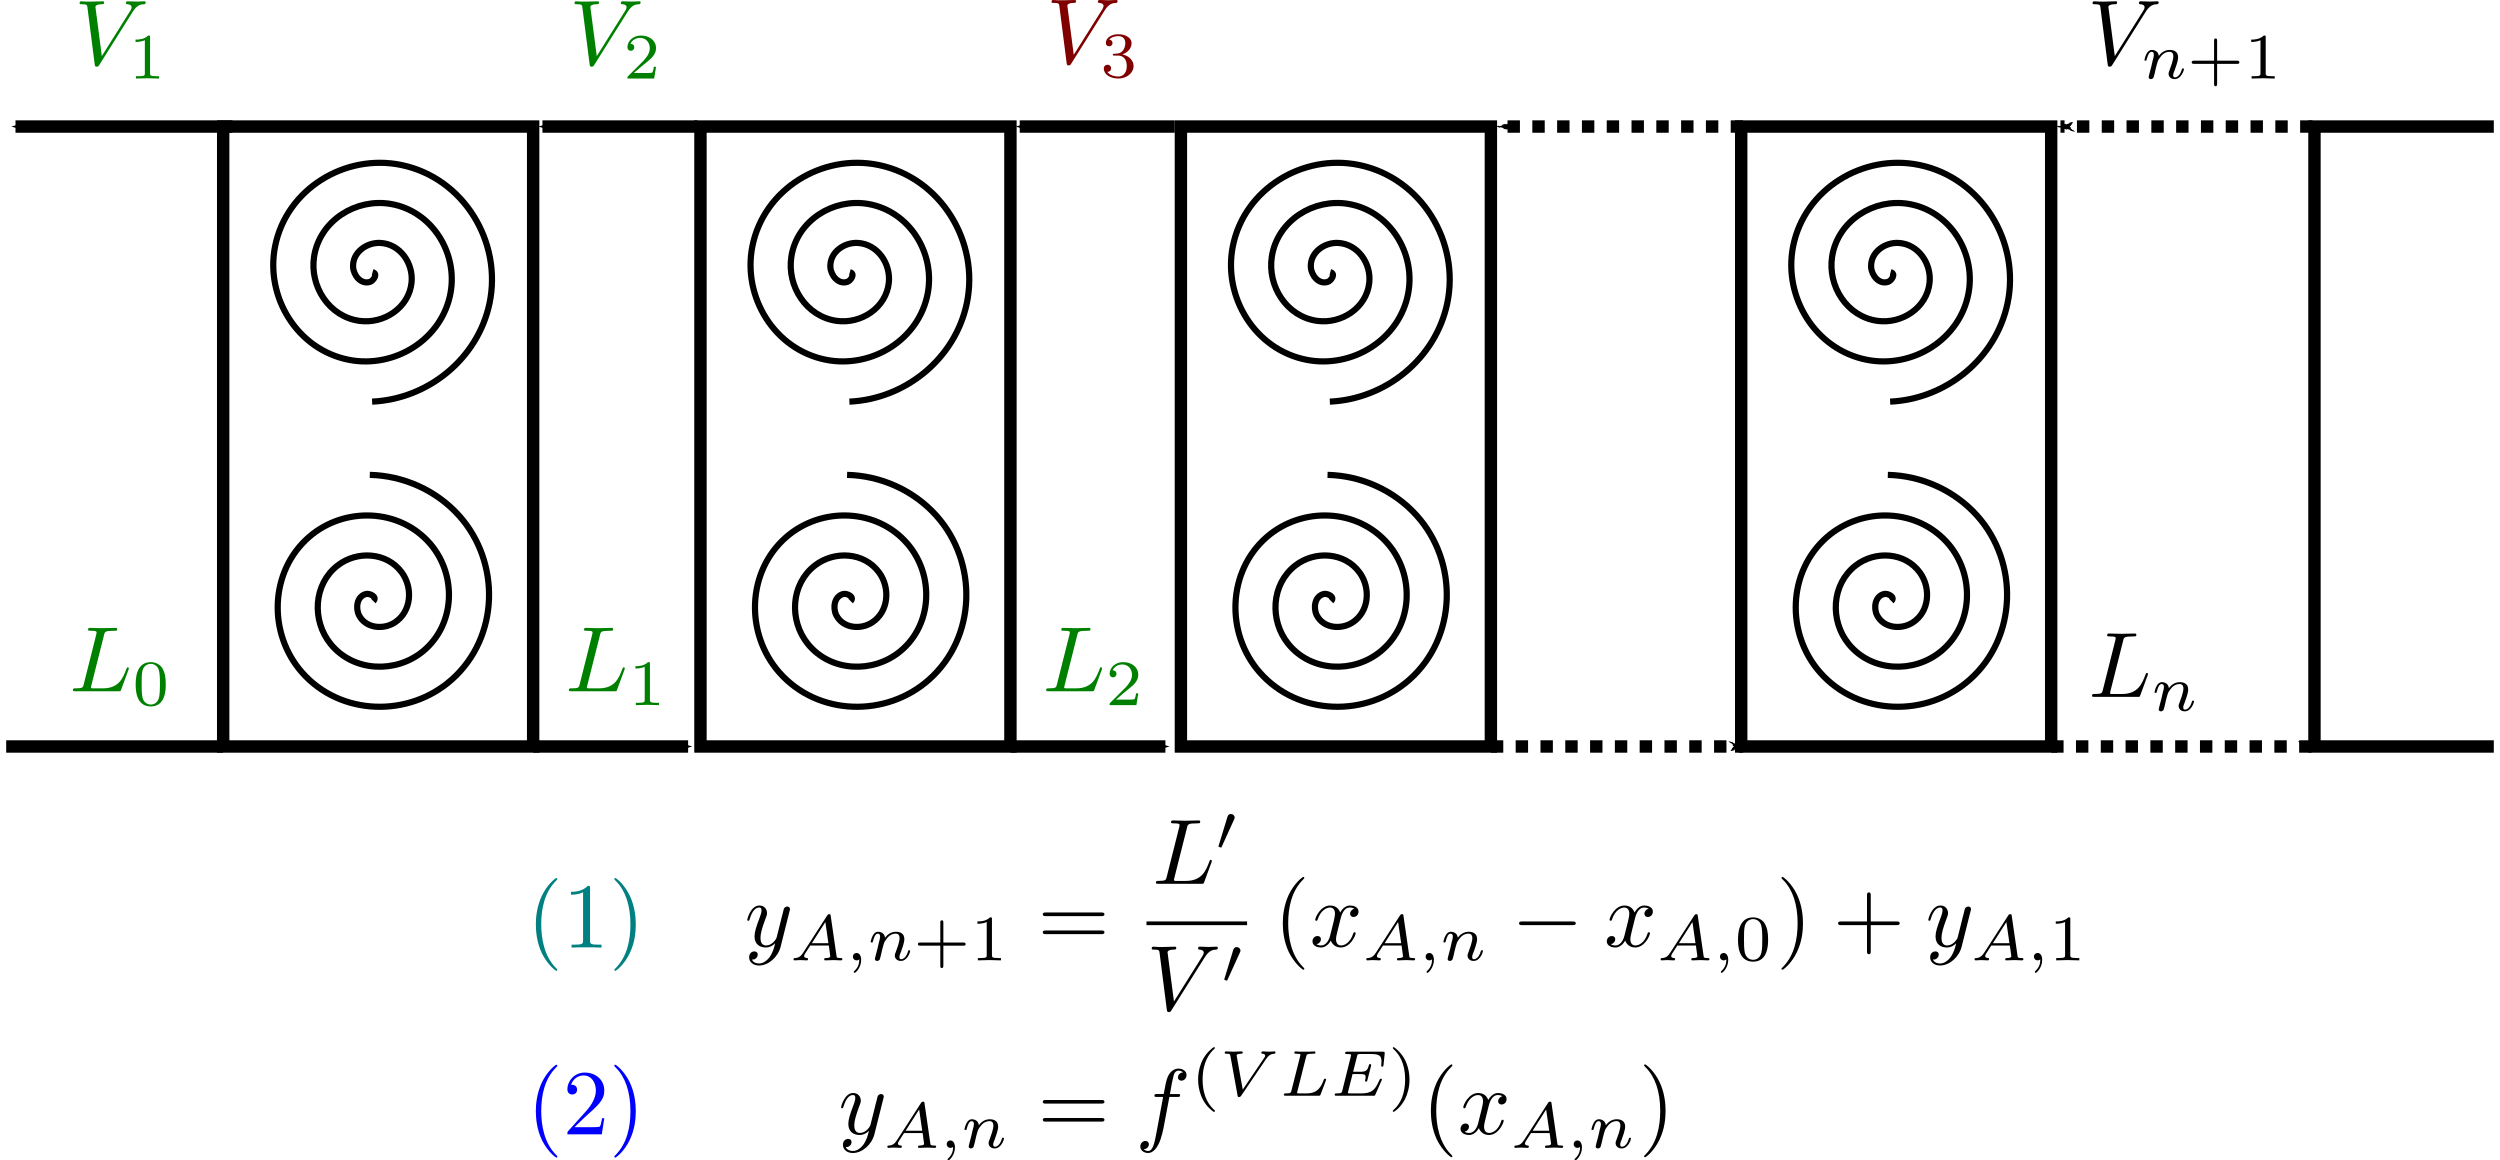 <ns0:svg xmlns:dc="http://purl.org/dc/elements/1.1/" xmlns:ns0="http://www.w3.org/2000/svg" xmlns:ns1="http://www.inkscape.org/namespaces/inkscape" xmlns:ns2="http://sodipodi.sourceforge.net/DTD/sodipodi-0.dtd" xmlns:ns4="http://creativecommons.org/ns#" xmlns:ns6="http://www.iki.fi/pav/software/textext/" xmlns:ns7="http://www.w3.org/1999/xlink" xmlns:rdf="http://www.w3.org/1999/02/22-rdf-syntax-ns#" height="374.349" id="svg2" preserveAspectRatio="xMidYMid meet" version="1.1" viewBox="0 0 806.532 374.349" width="806.532" ns2:docname="absorber_method_07.svg" ns1:version="0.48.2 r9819">
  <ns2:namedview bordercolor="#666666" borderopacity="1.0" fit-margin-bottom="0" fit-margin-left="0" fit-margin-right="0" fit-margin-top="0" id="base" pagecolor="#ffffff" showgrid="false" ns1:bbox-nodes="true" ns1:current-layer="layer1" ns1:cx="357.17357" ns1:cy="207.06439" ns1:document-units="px" ns1:object-nodes="true" ns1:object-paths="true" ns1:pageopacity="0.0" ns1:pageshadow="2" ns1:snap-bbox="true" ns1:snap-grids="false" ns1:snap-intersection-paths="true" ns1:snap-object-midpoints="true" ns1:snap-smooth-nodes="true" ns1:window-height="1055" ns1:window-maximized="1" ns1:window-width="1920" ns1:window-x="0" ns1:window-y="1" ns1:zoom="1.979899">
    <ns1:grid empspacing="5" enabled="true" id="grid3797" snapvisiblegridlinesonly="true" type="xygrid" visible="true" />
  </ns2:namedview>
  <ns0:defs id="defs4">
    <ns0:marker id="Arrow1Mend" orient="auto" refX="0" refY="0" style="overflow:visible" ns1:stockid="Arrow1Mend">
      <ns0:path d="M 0,0 5,-5 -12.5,0 5,5 0,0 z" id="path3781" style="fill-rule:evenodd;stroke:#000000;stroke-width:1pt;marker-start:none" transform="matrix(-0.4,0,0,-0.4,-4,0)" ns1:connector-curvature="0" />
    </ns0:marker>
    <ns0:marker id="marker3838" orient="auto" refX="0" refY="0" style="overflow:visible" ns1:stockid="Arrow1Mend">
      <ns0:path d="M 0,0 5,-5 -12.5,0 5,5 0,0 z" id="path3840" style="fill-rule:evenodd;stroke:#000000;stroke-width:1pt;marker-start:none" transform="matrix(-0.4,0,0,-0.4,-4,0)" ns1:connector-curvature="0" />
    </ns0:marker>
    <ns0:marker id="marker3842" orient="auto" refX="0" refY="0" style="overflow:visible" ns1:stockid="Arrow1Mend">
      <ns0:path d="M 0,0 5,-5 -12.5,0 5,5 0,0 z" id="path3844" style="fill-rule:evenodd;stroke:#000000;stroke-width:1pt;marker-start:none" transform="matrix(-0.4,0,0,-0.4,-4,0)" ns1:connector-curvature="0" />
    </ns0:marker>
    <ns0:marker id="marker3846" orient="auto" refX="0" refY="0" style="overflow:visible" ns1:stockid="Arrow1Mend">
      <ns0:path d="M 0,0 5,-5 -12.5,0 5,5 0,0 z" id="path3848" style="fill-rule:evenodd;stroke:#000000;stroke-width:1pt;marker-start:none" transform="matrix(-0.4,0,0,-0.4,-4,0)" ns1:connector-curvature="0" />
    </ns0:marker>
    <ns0:marker id="Arrow1Mend-1" orient="auto" refX="0" refY="0" style="overflow:visible" ns1:stockid="Arrow1Mend">
      <ns0:path d="M 0,0 5,-5 -12.5,0 5,5 0,0 z" id="path3781-0" style="fill-rule:evenodd;stroke:#000000;stroke-width:1pt;marker-start:none" transform="matrix(-0.4,0,0,-0.4,-4,0)" ns1:connector-curvature="0" />
    </ns0:marker>
    <ns0:marker id="marker3922" orient="auto" refX="0" refY="0" style="overflow:visible" ns1:stockid="Arrow1Mend">
      <ns0:path d="M 0,0 5,-5 -12.5,0 5,5 0,0 z" id="path3924" style="fill-rule:evenodd;stroke:#000000;stroke-width:1pt;marker-start:none" transform="matrix(-0.4,0,0,-0.4,-4,0)" ns1:connector-curvature="0" />
    </ns0:marker>
    <ns0:marker id="Arrow1Mend-3" orient="auto" refX="0" refY="0" style="overflow:visible" ns1:stockid="Arrow1Mend">
      <ns0:path d="M 0,0 5,-5 -12.5,0 5,5 0,0 z" id="path3781-3" style="fill-rule:evenodd;stroke:#000000;stroke-width:1pt;marker-start:none" transform="matrix(-0.4,0,0,-0.4,-4,0)" ns1:connector-curvature="0" />
    </ns0:marker>
    <ns0:marker id="marker3922-4" orient="auto" refX="0" refY="0" style="overflow:visible" ns1:stockid="Arrow1Mend">
      <ns0:path d="M 0,0 5,-5 -12.5,0 5,5 0,0 z" id="path3924-9" style="fill-rule:evenodd;stroke:#000000;stroke-width:1pt;marker-start:none" transform="matrix(-0.4,0,0,-0.4,-4,0)" ns1:connector-curvature="0" />
    </ns0:marker>
    <ns0:marker id="Arrow1Mend-7" orient="auto" refX="0" refY="0" style="overflow:visible" ns1:stockid="Arrow1Mend">
      <ns0:path d="M 0,0 5,-5 -12.5,0 5,5 0,0 z" id="path3781-2" style="fill-rule:evenodd;stroke:#000000;stroke-width:1pt;marker-start:none" transform="matrix(-0.4,0,0,-0.4,-4,0)" ns1:connector-curvature="0" />
    </ns0:marker>
    <ns0:marker id="marker3922-3" orient="auto" refX="0" refY="0" style="overflow:visible" ns1:stockid="Arrow1Mend">
      <ns0:path d="M 0,0 5,-5 -12.5,0 5,5 0,0 z" id="path3924-5" style="fill-rule:evenodd;stroke:#000000;stroke-width:1pt;marker-start:none" transform="matrix(-0.4,0,0,-0.4,-4,0)" ns1:connector-curvature="0" />
    </ns0:marker>
    <ns0:marker id="Arrow1Mend-77" orient="auto" refX="0" refY="0" style="overflow:visible" ns1:stockid="Arrow1Mend">
      <ns0:path d="M 0,0 5,-5 -12.5,0 5,5 0,0 z" id="path3781-30" style="fill-rule:evenodd;stroke:#000000;stroke-width:1pt;marker-start:none" transform="matrix(-0.4,0,0,-0.4,-4,0)" ns1:connector-curvature="0" />
    </ns0:marker>
    <ns0:marker id="marker3922-8" orient="auto" refX="0" refY="0" style="overflow:visible" ns1:stockid="Arrow1Mend">
      <ns0:path d="M 0,0 5,-5 -12.5,0 5,5 0,0 z" id="path3924-97" style="fill-rule:evenodd;stroke:#000000;stroke-width:1pt;marker-start:none" transform="matrix(-0.4,0,0,-0.4,-4,0)" ns1:connector-curvature="0" />
    </ns0:marker>
    <ns0:marker id="Arrow1Mend-2" orient="auto" refX="0" refY="0" style="overflow:visible" ns1:stockid="Arrow1Mend">
      <ns0:path d="M 0,0 5,-5 -12.5,0 5,5 0,0 z" id="path3781-23" style="fill-rule:evenodd;stroke:#000000;stroke-width:1pt;marker-start:none" transform="matrix(-0.4,0,0,-0.4,-4,0)" ns1:connector-curvature="0" />
    </ns0:marker>
    <ns0:marker id="marker4035" orient="auto" refX="0" refY="0" style="overflow:visible" ns1:stockid="Arrow1Mend">
      <ns0:path d="M 0,0 5,-5 -12.5,0 5,5 0,0 z" id="path4037" style="fill-rule:evenodd;stroke:#000000;stroke-width:1pt;marker-start:none" transform="matrix(-0.4,0,0,-0.4,-4,0)" ns1:connector-curvature="0" />
    </ns0:marker>
  </ns0:defs>
  <ns0:g id="layer1" transform="translate(-29.022,-29.15)" ns1:groupmode="layer" ns1:label="Layer 1">
    <ns0:path d="m 201.022,269.976 50,0" id="path3763" style="fill:none;stroke:#000000;stroke-width:4;stroke-linecap:butt;stroke-linejoin:miter;stroke-miterlimit:4;stroke-opacity:1;stroke-dasharray:none;marker-end:url(#Arrow1Mend)" ns1:connector-curvature="0" ns1:transform-center-x="-28.5" />
    <ns0:rect height="200" id="rect2985-9" style="fill:none;stroke:#000000;stroke-width:4;stroke-miterlimit:4;stroke-opacity:1;stroke-dasharray:none" width="100" x="101.022" y="69.976" />
    <ns0:path d="m 31.022,269.976 70,0" id="path3757" style="fill:none;stroke:#000000;stroke-width:4;stroke-linecap:butt;stroke-linejoin:miter;stroke-miterlimit:4;stroke-opacity:1;stroke-dasharray:none;marker-end:url(#Arrow1Mend)" ns2:nodetypes="cc" ns1:connector-curvature="0" />
    <ns0:path d="m 254.022,69.976 -50,0" id="path3761" style="fill:none;stroke:#000000;stroke-width:4;stroke-linecap:butt;stroke-linejoin:miter;stroke-miterlimit:4;stroke-opacity:1;stroke-dasharray:none;marker-end:url(#Arrow1Mend)" ns1:connector-curvature="0" />
    <ns0:path d="m 104.022,69.976 -70,0" id="path3759" style="fill:none;stroke:#000000;stroke-width:4;stroke-linecap:butt;stroke-linejoin:miter;stroke-miterlimit:4;stroke-opacity:1;stroke-dasharray:none;marker-end:url(#Arrow1Mend)" ns1:connector-curvature="0" />
    <ns0:path d="m 105,70.16 c 1.384,1.384 -1.183,2.549 -2.301,2.301 -3.029,-0.673 -3.516,-4.553 -2.301,-6.903 2.174,-4.204 7.819,-4.697 11.506,-2.301 5.41,3.516 5.912,11.13 2.301,16.108 -4.813,6.635 -14.456,7.142 -20.71,2.301 -7.87,-6.092 -8.38,-17.79 -2.301,-25.312 7.362,-9.11 21.128,-9.622 29.915,-2.301 10.354,8.628 10.868,24.469 2.301,34.517 C 113.519,100.17 95.597,100.684 84.29,90.87 71.442,79.72 70.927,59.715 81.989,47.149 94.398,33.052 116.489,32.537 130.312,44.848 c 15.347,13.668 15.862,37.845 2.301,52.926 -12.181,13.546 -32.563,16.803 -48.63,8.485" id="path3004" style="fill:none;stroke:#000000;stroke-width:2;stroke-linecap:butt;stroke-linejoin:miter;stroke-miterlimit:4;stroke-opacity:1;stroke-dasharray:none" transform="matrix(0.866,-0.5,0.5,0.866,23.206,108.695)" ns2:argument="-18.064157" ns2:cx="105" ns2:cy="70.160156" ns2:expansion="1" ns2:radius="41.770687" ns2:revolution="3.2089131" ns2:t0="0" ns2:type="spiral" />
    <ns0:path d="m 105,70.16 c 1.384,1.384 -1.183,2.549 -2.301,2.301 -3.029,-0.673 -3.516,-4.553 -2.301,-6.903 2.174,-4.204 7.819,-4.697 11.506,-2.301 5.41,3.516 5.912,11.13 2.301,16.108 -4.813,6.635 -14.456,7.142 -20.71,2.301 -7.87,-6.092 -8.38,-17.79 -2.301,-25.312 7.362,-9.11 21.128,-9.622 29.915,-2.301 10.354,8.628 10.868,24.469 2.301,34.517 C 113.519,100.17 95.597,100.684 84.29,90.87 71.442,79.72 70.927,59.715 81.989,47.149 94.398,33.052 116.489,32.537 130.312,44.848 c 15.347,13.668 15.862,37.845 2.301,52.926 -7.298,8.115 -17.866,12.86 -28.76,13.107" id="path3004-0" style="fill:none;stroke:#000000;stroke-width:2;stroke-linecap:butt;stroke-linejoin:miter;stroke-miterlimit:4;stroke-opacity:1;stroke-dasharray:none" transform="matrix(1,0,0,-1,44.469,293.232)" ns2:argument="-18.064157" ns2:cx="105" ns2:cy="70.160156" ns2:expansion="1" ns2:radius="40.736721" ns2:revolution="3.1294811" ns2:t0="0" ns2:type="spiral" />
    <ns0:rect height="200" id="rect2985-9-1" style="fill:none;stroke:#000000;stroke-width:4;stroke-miterlimit:4;stroke-opacity:1;stroke-dasharray:none" width="100" x="255" y="69.976" />
    <ns0:path d="m 408,69.976 -50,0" id="path3761-3" style="fill:none;stroke:#000000;stroke-width:4;stroke-linecap:butt;stroke-linejoin:miter;stroke-miterlimit:4;stroke-opacity:1;stroke-dasharray:none;marker-end:url(#Arrow1Mend)" ns1:connector-curvature="0" />
    <ns0:path d="m 355,269.976 50,0" id="path3763-7" style="fill:none;stroke:#000000;stroke-width:4;stroke-linecap:butt;stroke-linejoin:miter;stroke-miterlimit:4;stroke-opacity:1;stroke-dasharray:none;marker-end:url(#Arrow1Mend)" ns1:connector-curvature="0" ns1:transform-center-x="-28.5" />
    <ns0:path d="m 105,70.16 c 1.384,1.384 -1.183,2.549 -2.301,2.301 -3.029,-0.673 -3.516,-4.553 -2.301,-6.903 2.174,-4.204 7.819,-4.697 11.506,-2.301 5.41,3.516 5.912,11.13 2.301,16.108 -4.813,6.635 -14.456,7.142 -20.71,2.301 -7.87,-6.092 -8.38,-17.79 -2.301,-25.312 7.362,-9.11 21.128,-9.622 29.915,-2.301 10.354,8.628 10.868,24.469 2.301,34.517 C 113.519,100.17 95.597,100.684 84.29,90.87 71.442,79.72 70.927,59.715 81.989,47.149 94.398,33.052 116.489,32.537 130.312,44.848 c 15.347,13.668 15.862,37.845 2.301,52.926 -12.181,13.546 -32.563,16.803 -48.63,8.485" id="path3004-5" style="fill:none;stroke:#000000;stroke-width:2;stroke-linecap:butt;stroke-linejoin:miter;stroke-miterlimit:4;stroke-opacity:1;stroke-dasharray:none" transform="matrix(0.866,-0.5,0.5,0.866,177.183,108.695)" ns2:argument="-18.064157" ns2:cx="105" ns2:cy="70.160156" ns2:expansion="1" ns2:radius="41.770687" ns2:revolution="3.2089131" ns2:t0="0" ns2:type="spiral" />
    <ns0:path d="m 105,70.16 c 1.384,1.384 -1.183,2.549 -2.301,2.301 -3.029,-0.673 -3.516,-4.553 -2.301,-6.903 2.174,-4.204 7.819,-4.697 11.506,-2.301 5.41,3.516 5.912,11.13 2.301,16.108 -4.813,6.635 -14.456,7.142 -20.71,2.301 -7.87,-6.092 -8.38,-17.79 -2.301,-25.312 7.362,-9.11 21.128,-9.622 29.915,-2.301 10.354,8.628 10.868,24.469 2.301,34.517 C 113.519,100.17 95.597,100.684 84.29,90.87 71.442,79.72 70.927,59.715 81.989,47.149 94.398,33.052 116.489,32.537 130.312,44.848 c 15.347,13.668 15.862,37.845 2.301,52.926 -7.298,8.115 -17.866,12.86 -28.76,13.107" id="path3004-0-2" style="fill:none;stroke:#000000;stroke-width:2;stroke-linecap:butt;stroke-linejoin:miter;stroke-miterlimit:4;stroke-opacity:1;stroke-dasharray:none" transform="matrix(1,0,0,-1,198.447,293.232)" ns2:argument="-18.064157" ns2:cx="105" ns2:cy="70.160156" ns2:expansion="1" ns2:radius="40.736721" ns2:revolution="3.1294811" ns2:t0="0" ns2:type="spiral" />
    <ns0:rect height="200" id="rect2985-9-8" style="fill:none;stroke:#000000;stroke-width:4;stroke-miterlimit:4;stroke-opacity:1;stroke-dasharray:none" width="100" x="410" y="69.976" />
    <ns0:path d="m 591.372,69.976 -78.372,0" id="path3761-4" style="fill:none;stroke:#000000;stroke-width:4;stroke-linecap:butt;stroke-linejoin:miter;stroke-miterlimit:4;stroke-opacity:1;stroke-dasharray:4, 4;stroke-dashoffset:0;marker-end:url(#Arrow1Mend)" ns2:nodetypes="cc" ns1:connector-curvature="0" />
    <ns0:path d="m 510,269.976 81.372,0" id="path3763-5" style="fill:none;stroke:#000000;stroke-width:4;stroke-linecap:butt;stroke-linejoin:miter;stroke-miterlimit:4;stroke-opacity:1;stroke-dasharray:4, 4;stroke-dashoffset:0;marker-end:url(#Arrow1Mend)" ns2:nodetypes="cc" ns1:connector-curvature="0" ns1:transform-center-x="-28.5" />
    <ns0:path d="m 105,70.16 c 1.384,1.384 -1.183,2.549 -2.301,2.301 -3.029,-0.673 -3.516,-4.553 -2.301,-6.903 2.174,-4.204 7.819,-4.697 11.506,-2.301 5.41,3.516 5.912,11.13 2.301,16.108 -4.813,6.635 -14.456,7.142 -20.71,2.301 -7.87,-6.092 -8.38,-17.79 -2.301,-25.312 7.362,-9.11 21.128,-9.622 29.915,-2.301 10.354,8.628 10.868,24.469 2.301,34.517 C 113.519,100.17 95.597,100.684 84.29,90.87 71.442,79.72 70.927,59.715 81.989,47.149 94.398,33.052 116.489,32.537 130.312,44.848 c 15.347,13.668 15.862,37.845 2.301,52.926 -12.181,13.546 -32.563,16.803 -48.63,8.485" id="path3004-6" style="fill:none;stroke:#000000;stroke-width:2;stroke-linecap:butt;stroke-linejoin:miter;stroke-miterlimit:4;stroke-opacity:1;stroke-dasharray:none" transform="matrix(0.866,-0.5,0.5,0.866,332.183,108.695)" ns2:argument="-18.064157" ns2:cx="105" ns2:cy="70.160156" ns2:expansion="1" ns2:radius="41.770687" ns2:revolution="3.2089131" ns2:t0="0" ns2:type="spiral" />
    <ns0:path d="m 105,70.16 c 1.384,1.384 -1.183,2.549 -2.301,2.301 -3.029,-0.673 -3.516,-4.553 -2.301,-6.903 2.174,-4.204 7.819,-4.697 11.506,-2.301 5.41,3.516 5.912,11.13 2.301,16.108 -4.813,6.635 -14.456,7.142 -20.71,2.301 -7.87,-6.092 -8.38,-17.79 -2.301,-25.312 7.362,-9.11 21.128,-9.622 29.915,-2.301 10.354,8.628 10.868,24.469 2.301,34.517 C 113.519,100.17 95.597,100.684 84.29,90.87 71.442,79.72 70.927,59.715 81.989,47.149 94.398,33.052 116.489,32.537 130.312,44.848 c 15.347,13.668 15.862,37.845 2.301,52.926 -7.298,8.115 -17.866,12.86 -28.76,13.107" id="path3004-0-8" style="fill:none;stroke:#000000;stroke-width:2;stroke-linecap:butt;stroke-linejoin:miter;stroke-miterlimit:4;stroke-opacity:1;stroke-dasharray:none" transform="matrix(1,0,0,-1,353.447,293.232)" ns2:argument="-18.064157" ns2:cx="105" ns2:cy="70.160156" ns2:expansion="1" ns2:radius="40.736721" ns2:revolution="3.1294811" ns2:t0="0" ns2:type="spiral" />
    <ns0:rect height="200" id="rect2985-9-3" style="fill:none;stroke:#000000;stroke-width:4;stroke-miterlimit:4;stroke-opacity:1;stroke-dasharray:none" width="100" x="590.759" y="69.976" />
    <ns0:path d="m 775.074,69.976 -81.315,0" id="path3761-1" style="fill:none;stroke:#000000;stroke-width:4;stroke-linecap:butt;stroke-linejoin:miter;stroke-miterlimit:4;stroke-opacity:1;stroke-dasharray:4, 4;stroke-dashoffset:0;marker-end:url(#Arrow1Mend)" ns2:nodetypes="cc" ns1:connector-curvature="0" />
    <ns0:path d="m 690.759,269.976 84.345,0" id="path3763-8" style="fill:none;stroke:#000000;stroke-width:4;stroke-linecap:butt;stroke-linejoin:miter;stroke-miterlimit:4;stroke-opacity:1;stroke-dasharray:4, 4;stroke-dashoffset:0;marker-end:url(#Arrow1Mend)" ns2:nodetypes="cc" ns1:connector-curvature="0" ns1:transform-center-x="-28.5" />
    <ns0:path d="m 105,70.16 c 1.384,1.384 -1.183,2.549 -2.301,2.301 -3.029,-0.673 -3.516,-4.553 -2.301,-6.903 2.174,-4.204 7.819,-4.697 11.506,-2.301 5.41,3.516 5.912,11.13 2.301,16.108 -4.813,6.635 -14.456,7.142 -20.71,2.301 -7.87,-6.092 -8.38,-17.79 -2.301,-25.312 7.362,-9.11 21.128,-9.622 29.915,-2.301 10.354,8.628 10.868,24.469 2.301,34.517 C 113.519,100.17 95.597,100.684 84.29,90.87 71.442,79.72 70.927,59.715 81.989,47.149 94.398,33.052 116.489,32.537 130.312,44.848 c 15.347,13.668 15.862,37.845 2.301,52.926 -12.181,13.546 -32.563,16.803 -48.63,8.485" id="path3004-8" style="fill:none;stroke:#000000;stroke-width:2;stroke-linecap:butt;stroke-linejoin:miter;stroke-miterlimit:4;stroke-opacity:1;stroke-dasharray:none" transform="matrix(0.866,-0.5,0.5,0.866,512.942,108.695)" ns2:argument="-18.064157" ns2:cx="105" ns2:cy="70.160156" ns2:expansion="1" ns2:radius="41.770687" ns2:revolution="3.2089131" ns2:t0="0" ns2:type="spiral" />
    <ns0:path d="m 105,70.16 c 1.384,1.384 -1.183,2.549 -2.301,2.301 -3.029,-0.673 -3.516,-4.553 -2.301,-6.903 2.174,-4.204 7.819,-4.697 11.506,-2.301 5.41,3.516 5.912,11.13 2.301,16.108 -4.813,6.635 -14.456,7.142 -20.71,2.301 -7.87,-6.092 -8.38,-17.79 -2.301,-25.312 7.362,-9.11 21.128,-9.622 29.915,-2.301 10.354,8.628 10.868,24.469 2.301,34.517 C 113.519,100.17 95.597,100.684 84.29,90.87 71.442,79.72 70.927,59.715 81.989,47.149 94.398,33.052 116.489,32.537 130.312,44.848 c 15.347,13.668 15.862,37.845 2.301,52.926 -7.298,8.115 -17.866,12.86 -28.76,13.107" id="path3004-0-4" style="fill:none;stroke:#000000;stroke-width:2;stroke-linecap:butt;stroke-linejoin:miter;stroke-miterlimit:4;stroke-opacity:1;stroke-dasharray:none" transform="matrix(1,0,0,-1,534.206,293.232)" ns2:argument="-18.064157" ns2:cx="105" ns2:cy="70.160156" ns2:expansion="1" ns2:radius="40.736721" ns2:revolution="3.1294811" ns2:t0="0" ns2:type="spiral" />
    <ns0:path d="m 804.532,40.826 -57.857,0 0,200 57.857,0" id="path3234" style="fill:none;stroke:#000000;stroke-width:4;stroke-linecap:butt;stroke-linejoin:miter;stroke-miterlimit:4;stroke-opacity:1;stroke-dasharray:none" transform="translate(29.022,29.15)" ns1:connector-curvature="0" />
    <ns0:g id="g5612" style="fill:#008000" transform="matrix(3,0,0,3,-617.281,-354.286)" ns6:preamble="/home/mjki2mb2/.inkscape/preamble.tex" ns6:text="$V_1$">
      <ns0:defs id="defs5614">
        <ns0:g id="g5616">
          <ns0:symbol id="textext-a5541f45-0" overflow="visible" style="overflow:visible">
            <ns0:path d="M 6.266,-5.672 C 6.75,-6.453 7.172,-6.484 7.531,-6.5 c 0.125,-0.016 0.141,-0.172 0.141,-0.188 0,-0.078 -0.062,-0.125 -0.141,-0.125 -0.25,0 -0.547,0.031 -0.812,0.031 -0.328,0 -0.672,-0.031 -0.984,-0.031 -0.062,0 -0.188,0 -0.188,0.188 0,0.109 0.078,0.125 0.156,0.125 0.266,0.016 0.453,0.125 0.453,0.328 0,0.156 -0.141,0.375 -0.141,0.375 l -3.062,4.875 -0.688,-5.281 C 2.266,-6.375 2.5,-6.5 2.953,-6.5 c 0.141,0 0.25,0 0.25,-0.203 0,-0.078 -0.078,-0.109 -0.125,-0.109 -0.406,0 -0.828,0.031 -1.25,0.031 -0.172,0 -0.359,0 -0.547,0 -0.172,0 -0.359,-0.031 -0.531,-0.031 -0.078,0 -0.188,0 -0.188,0.188 0,0.125 0.078,0.125 0.25,0.125 0.547,0 0.562,0.094 0.594,0.344 L 2.188,-0.016 C 2.219,0.188 2.266,0.219 2.391,0.219 c 0.156,0 0.203,-0.047 0.281,-0.172 z m 0,0" id="path5619" style="stroke:none" ns1:connector-curvature="0" />
          </ns0:symbol>
          <ns0:symbol id="textext-a5541f45-1" overflow="visible" style="overflow:visible">
            <ns0:path d="m 2.328,-4.438 c 0,-0.188 0,-0.188 -0.203,-0.188 -0.453,0.438 -1.078,0.438 -1.359,0.438 l 0,0.25 c 0.156,0 0.625,0 1,-0.188 l 0,3.547 c 0,0.234 0,0.328 -0.688,0.328 l -0.266,0 0,0.25 c 0.125,0 0.984,-0.031 1.234,-0.031 0.219,0 1.094,0.031 1.25,0.031 l 0,-0.25 -0.266,0 c -0.703,0 -0.703,-0.094 -0.703,-0.328 z m 0,0" id="path5622" style="stroke:none" ns1:connector-curvature="0" />
          </ns0:symbol>
        </ns0:g>
      </ns0:defs>
      <ns0:g id="textext-a5541f45-2" style="fill:#008000">
        <ns0:g id="g5625" style="fill:#008000;fill-opacity:1">
          <ns0:use height="220" id="use5627" style="fill:#008000" width="847.65" x="223.432" y="134.765" ns7:href="#textext-a5541f45-0" />
        </ns0:g>
        <ns0:g id="g5629" style="fill:#008000;fill-opacity:1">
          <ns0:use height="220" id="use5631" style="fill:#008000" width="847.65" x="229.244" y="136.259" ns7:href="#textext-a5541f45-1" />
        </ns0:g>
      </ns0:g>
    </ns0:g>
    <ns0:g id="g6497" style="fill:#800000" transform="matrix(3,0,0,3,-303.725,-354.708)" ns6:preamble="/home/mjki2mb2/.inkscape/preamble.tex" ns6:text="$V_3$">
      <ns0:defs id="defs6499">
        <ns0:g id="g6501">
          <ns0:symbol id="textext-3ef4298f-0" overflow="visible" style="overflow:visible">
            <ns0:path d="M 6.266,-5.672 C 6.75,-6.453 7.172,-6.484 7.531,-6.5 c 0.125,-0.016 0.141,-0.172 0.141,-0.188 0,-0.078 -0.062,-0.125 -0.141,-0.125 -0.25,0 -0.547,0.031 -0.812,0.031 -0.328,0 -0.672,-0.031 -0.984,-0.031 -0.062,0 -0.188,0 -0.188,0.188 0,0.109 0.078,0.125 0.156,0.125 0.266,0.016 0.453,0.125 0.453,0.328 0,0.156 -0.141,0.375 -0.141,0.375 l -3.062,4.875 -0.688,-5.281 C 2.266,-6.375 2.5,-6.5 2.953,-6.5 c 0.141,0 0.25,0 0.25,-0.203 0,-0.078 -0.078,-0.109 -0.125,-0.109 -0.406,0 -0.828,0.031 -1.25,0.031 -0.172,0 -0.359,0 -0.547,0 -0.172,0 -0.359,-0.031 -0.531,-0.031 -0.078,0 -0.188,0 -0.188,0.188 0,0.125 0.078,0.125 0.25,0.125 0.547,0 0.562,0.094 0.594,0.344 L 2.188,-0.016 C 2.219,0.188 2.266,0.219 2.391,0.219 c 0.156,0 0.203,-0.047 0.281,-0.172 z m 0,0" id="path6504" style="stroke:none" ns1:connector-curvature="0" />
          </ns0:symbol>
          <ns0:symbol id="textext-3ef4298f-1" overflow="visible" style="overflow:visible">
            <ns0:path d="m 1.906,-2.328 c 0.547,0 0.938,0.375 0.938,1.125 0,0.859 -0.516,1.125 -0.906,1.125 -0.281,0 -0.906,-0.078 -1.188,-0.5 0.328,0 0.406,-0.234 0.406,-0.391 0,-0.219 -0.172,-0.375 -0.391,-0.375 -0.188,0 -0.391,0.125 -0.391,0.406 0,0.656 0.719,1.078 1.562,1.078 0.969,0 1.641,-0.656 1.641,-1.344 0,-0.547 -0.438,-1.094 -1.203,-1.25 0.719,-0.266 0.984,-0.781 0.984,-1.219 0,-0.547 -0.625,-0.953 -1.406,-0.953 -0.766,0 -1.359,0.375 -1.359,0.938 0,0.234 0.156,0.359 0.359,0.359 0.219,0 0.359,-0.156 0.359,-0.344 0,-0.203 -0.141,-0.359 -0.359,-0.375 0.25,-0.297 0.719,-0.375 0.984,-0.375 0.312,0 0.75,0.156 0.75,0.75 0,0.297 -0.094,0.625 -0.281,0.828 -0.219,0.266 -0.422,0.281 -0.766,0.312 -0.172,0.016 -0.188,0.016 -0.219,0.016 -0.016,0 -0.078,0.016 -0.078,0.094 0,0.094 0.062,0.094 0.188,0.094 z m 0,0" id="path6507" style="stroke:none" ns1:connector-curvature="0" />
          </ns0:symbol>
        </ns0:g>
      </ns0:defs>
      <ns0:g id="textext-3ef4298f-2" style="fill:#800000">
        <ns0:g id="g6510" style="fill:#800000;fill-opacity:1">
          <ns0:use height="220" id="use6512" style="fill:#800000" width="847.65" x="223.432" y="134.765" ns7:href="#textext-3ef4298f-0" />
        </ns0:g>
        <ns0:g id="g6514" style="fill:#800000;fill-opacity:1">
          <ns0:use height="220" id="use6516" style="fill:#800000" width="847.65" x="229.244" y="136.259" ns7:href="#textext-3ef4298f-1" />
        </ns0:g>
      </ns0:g>
    </ns0:g>
    <ns0:g id="g8648" style="fill:#008000;stroke:#008080" transform="matrix(3,0,0,3,-618.92,-152.143)" ns6:preamble="/home/mjki2mb2/.inkscape/preamble.tex" ns6:text="$L_0$">
      <ns0:defs id="defs8650">
        <ns0:g id="g8652">
          <ns0:symbol id="textext-03713e94-0" overflow="visible" style="overflow:visible">
            <ns0:path d="M 3.734,-6.031 C 3.812,-6.391 3.844,-6.5 4.781,-6.5 c 0.297,0 0.375,0 0.375,-0.188 0,-0.125 -0.109,-0.125 -0.156,-0.125 -0.328,0 -1.141,0.031 -1.469,0.031 -0.297,0 -1.031,-0.031 -1.328,-0.031 -0.062,0 -0.188,0 -0.188,0.203 0,0.109 0.094,0.109 0.281,0.109 0.016,0 0.203,0 0.375,0.016 0.172,0.031 0.266,0.031 0.266,0.172 0,0.031 0,0.062 -0.031,0.188 L 1.562,-0.781 c -0.094,0.391 -0.109,0.469 -0.906,0.469 -0.172,0 -0.266,0 -0.266,0.203 C 0.391,0 0.484,0 0.656,0 l 4.625,0 C 5.516,0 5.516,0 5.578,-0.172 L 6.375,-2.328 c 0.031,-0.109 0.031,-0.125 0.031,-0.141 0,-0.031 -0.031,-0.109 -0.109,-0.109 -0.094,0 -0.109,0.062 -0.172,0.219 -0.344,0.906 -0.781,2.047 -2.5,2.047 l -0.938,0 c -0.141,0 -0.172,0 -0.219,0 -0.109,-0.016 -0.141,-0.031 -0.141,-0.109 0,-0.031 0,-0.047 0.047,-0.219 z m 0,0" id="path8655" style="stroke:none" ns1:connector-curvature="0" />
          </ns0:symbol>
          <ns0:symbol id="textext-03713e94-1" overflow="visible" style="overflow:visible">
            <ns0:path d="M 3.594,-2.219 C 3.594,-2.984 3.5,-3.547 3.188,-4.031 2.969,-4.344 2.531,-4.625 1.984,-4.625 c -1.625,0 -1.625,1.906 -1.625,2.406 0,0.5 0,2.359 1.625,2.359 1.609,0 1.609,-1.859 1.609,-2.359 z M 1.984,-0.062 c -0.328,0 -0.75,-0.188 -0.891,-0.75 C 1,-1.219 1,-1.797 1,-2.312 1,-2.828 1,-3.359 1.094,-3.734 1.25,-4.281 1.688,-4.438 1.984,-4.438 c 0.375,0 0.734,0.234 0.859,0.641 0.109,0.375 0.125,0.875 0.125,1.484 0,0.516 0,1.031 -0.094,1.469 -0.141,0.641 -0.609,0.781 -0.891,0.781 z m 0,0" id="path8658" style="stroke:none" ns1:connector-curvature="0" />
          </ns0:symbol>
        </ns0:g>
      </ns0:defs>
      <ns0:g id="textext-03713e94-2" style="fill:#008000;stroke:#008080">
        <ns0:g id="g8661" style="fill:#008000;fill-opacity:1;stroke:#008080">
          <ns0:use height="220" id="use8663" style="fill:#008000;stroke:#008080" width="847.65" x="223.432" y="134.765" ns7:href="#textext-03713e94-0" />
        </ns0:g>
        <ns0:g id="g8665" style="fill:#008000;fill-opacity:1;stroke:#008080">
          <ns0:use height="220" id="use8667" style="fill:#008000;stroke:#008080" width="847.65" x="230.212" y="136.259" ns7:href="#textext-03713e94-1" />
        </ns0:g>
      </ns0:g>
    </ns0:g>
    <ns0:g id="g10069" style="fill:#008000" transform="matrix(3,0,0,3,-304.943,-152.143)" ns6:preamble="/home/mjki2mb2/.inkscape/preamble.tex" ns6:text="$L_2$">
      <ns0:defs id="defs10071">
        <ns0:g id="g10073">
          <ns0:symbol id="textext-c9312dd2-0" overflow="visible" style="overflow:visible">
            <ns0:path d="M 3.734,-6.031 C 3.812,-6.391 3.844,-6.5 4.781,-6.5 c 0.297,0 0.375,0 0.375,-0.188 0,-0.125 -0.109,-0.125 -0.156,-0.125 -0.328,0 -1.141,0.031 -1.469,0.031 -0.297,0 -1.031,-0.031 -1.328,-0.031 -0.062,0 -0.188,0 -0.188,0.203 0,0.109 0.094,0.109 0.281,0.109 0.016,0 0.203,0 0.375,0.016 0.172,0.031 0.266,0.031 0.266,0.172 0,0.031 0,0.062 -0.031,0.188 L 1.562,-0.781 c -0.094,0.391 -0.109,0.469 -0.906,0.469 -0.172,0 -0.266,0 -0.266,0.203 C 0.391,0 0.484,0 0.656,0 l 4.625,0 C 5.516,0 5.516,0 5.578,-0.172 L 6.375,-2.328 c 0.031,-0.109 0.031,-0.125 0.031,-0.141 0,-0.031 -0.031,-0.109 -0.109,-0.109 -0.094,0 -0.109,0.062 -0.172,0.219 -0.344,0.906 -0.781,2.047 -2.5,2.047 l -0.938,0 c -0.141,0 -0.172,0 -0.219,0 -0.109,-0.016 -0.141,-0.031 -0.141,-0.109 0,-0.031 0,-0.047 0.047,-0.219 z m 0,0" id="path10076" style="stroke:none" ns1:connector-curvature="0" />
          </ns0:symbol>
          <ns0:symbol id="textext-c9312dd2-1" overflow="visible" style="overflow:visible">
            <ns0:path d="m 3.516,-1.266 -0.234,0 c -0.016,0.156 -0.094,0.562 -0.188,0.625 -0.047,0.047 -0.578,0.047 -0.688,0.047 l -1.281,0 c 0.734,-0.641 0.984,-0.844 1.391,-1.172 0.516,-0.406 1,-0.844 1,-1.5 0,-0.844 -0.734,-1.359 -1.625,-1.359 -0.859,0 -1.453,0.609 -1.453,1.25 0,0.344 0.297,0.391 0.375,0.391 0.156,0 0.359,-0.125 0.359,-0.375 0,-0.125 -0.047,-0.375 -0.406,-0.375 C 0.984,-4.219 1.453,-4.375 1.781,-4.375 c 0.703,0 1.062,0.547 1.062,1.109 0,0.609 -0.438,1.078 -0.656,1.328 L 0.516,-0.266 C 0.438,-0.203 0.438,-0.188 0.438,0 l 2.875,0 z m 0,0" id="path10079" style="stroke:none" ns1:connector-curvature="0" />
          </ns0:symbol>
        </ns0:g>
      </ns0:defs>
      <ns0:g id="textext-c9312dd2-2" style="fill:#008000">
        <ns0:g id="g10082" style="fill:#008000;fill-opacity:1">
          <ns0:use height="220" id="use10084" style="fill:#008000" width="847.65" x="223.432" y="134.765" ns7:href="#textext-c9312dd2-0" />
        </ns0:g>
        <ns0:g id="g10086" style="fill:#008000;fill-opacity:1">
          <ns0:use height="220" id="use10088" style="fill:#008000" width="847.65" x="230.212" y="136.259" ns7:href="#textext-c9312dd2-1" />
        </ns0:g>
      </ns0:g>
    </ns0:g>
    <ns0:g id="g11111" transform="matrix(3,0,0,3,32.472,-150.323)" ns6:preamble="/home/mjki2mb2/.inkscape/preamble.tex" ns6:text="$L_{n}$">
      <ns0:defs id="defs11113">
        <ns0:g id="g11115">
          <ns0:symbol id="textext-a6b5674e-0" overflow="visible" style="overflow:visible">
            <ns0:path d="M 3.734,-6.031 C 3.812,-6.391 3.844,-6.5 4.781,-6.5 c 0.297,0 0.375,0 0.375,-0.188 0,-0.125 -0.109,-0.125 -0.156,-0.125 -0.328,0 -1.141,0.031 -1.469,0.031 -0.297,0 -1.031,-0.031 -1.328,-0.031 -0.062,0 -0.188,0 -0.188,0.203 0,0.109 0.094,0.109 0.281,0.109 0.016,0 0.203,0 0.375,0.016 0.172,0.031 0.266,0.031 0.266,0.172 0,0.031 0,0.062 -0.031,0.188 L 1.562,-0.781 c -0.094,0.391 -0.109,0.469 -0.906,0.469 -0.172,0 -0.266,0 -0.266,0.203 C 0.391,0 0.484,0 0.656,0 l 4.625,0 C 5.516,0 5.516,0 5.578,-0.172 L 6.375,-2.328 c 0.031,-0.109 0.031,-0.125 0.031,-0.141 0,-0.031 -0.031,-0.109 -0.109,-0.109 -0.094,0 -0.109,0.062 -0.172,0.219 -0.344,0.906 -0.781,2.047 -2.5,2.047 l -0.938,0 c -0.141,0 -0.172,0 -0.219,0 -0.109,-0.016 -0.141,-0.031 -0.141,-0.109 0,-0.031 0,-0.047 0.047,-0.219 z m 0,0" id="path11118" style="stroke:none" ns1:connector-curvature="0" />
          </ns0:symbol>
          <ns0:symbol id="textext-a6b5674e-1" overflow="visible" style="overflow:visible">
            <ns0:path d="m 0.844,-0.438 c -0.016,0.094 -0.062,0.266 -0.062,0.281 0,0.156 0.125,0.219 0.234,0.219 0.125,0 0.234,-0.078 0.281,-0.141 0.031,-0.062 0.078,-0.297 0.125,-0.438 0.031,-0.125 0.109,-0.453 0.141,-0.625 0.047,-0.156 0.094,-0.312 0.125,-0.469 0.078,-0.281 0.094,-0.344 0.297,-0.625 C 2.172,-2.516 2.5,-2.875 3.031,-2.875 c 0.391,0 0.406,0.359 0.406,0.484 0,0.422 -0.297,1.188 -0.406,1.484 -0.078,0.203 -0.109,0.266 -0.109,0.375 0,0.375 0.297,0.594 0.656,0.594 0.703,0 1,-0.953 1,-1.062 0,-0.094 -0.078,-0.094 -0.109,-0.094 -0.094,0 -0.094,0.047 -0.125,0.125 C 4.188,-0.406 3.875,-0.125 3.609,-0.125 c -0.156,0 -0.188,-0.094 -0.188,-0.25 0,-0.156 0.047,-0.25 0.172,-0.562 0.078,-0.219 0.359,-0.953 0.359,-1.344 0,-0.672 -0.531,-0.797 -0.906,-0.797 -0.578,0 -0.969,0.359 -1.172,0.641 -0.047,-0.484 -0.453,-0.641 -0.75,-0.641 -0.297,0 -0.453,0.219 -0.547,0.375 -0.156,0.266 -0.25,0.656 -0.25,0.703 0,0.078 0.094,0.078 0.125,0.078 0.094,0 0.094,-0.016 0.141,-0.203 0.109,-0.406 0.25,-0.75 0.516,-0.75 0.188,0 0.234,0.156 0.234,0.344 0,0.125 -0.062,0.391 -0.125,0.578 -0.047,0.188 -0.109,0.469 -0.141,0.625 z m 0,0" id="path11121" style="stroke:none" ns1:connector-curvature="0" />
          </ns0:symbol>
        </ns0:g>
      </ns0:defs>
      <ns0:g id="textext-a6b5674e-2">
        <ns0:g id="g11124" style="fill:#000000;fill-opacity:1">
          <ns0:use height="344.568" id="use11126" width="892.77" x="223.432" y="134.765" ns7:href="#textext-a6b5674e-0" />
        </ns0:g>
        <ns0:g id="g11128" style="fill:#000000;fill-opacity:1">
          <ns0:use height="344.568" id="use11130" width="892.77" x="230.212" y="136.259" ns7:href="#textext-a6b5674e-1" />
        </ns0:g>
      </ns0:g>
    </ns0:g>
    <ns0:g id="g11752" transform="matrix(3,0,0,3,32.128,-354.286)" ns6:preamble="/home/mjki2mb2/.inkscape/preamble.tex" ns6:text="$V_{n+1}$">
      <ns0:defs id="defs11754">
        <ns0:g id="g11756">
          <ns0:symbol id="textext-2752cebe-0" overflow="visible" style="overflow:visible">
            <ns0:path d="M 6.266,-5.672 C 6.75,-6.453 7.172,-6.484 7.531,-6.5 c 0.125,-0.016 0.141,-0.172 0.141,-0.188 0,-0.078 -0.062,-0.125 -0.141,-0.125 -0.25,0 -0.547,0.031 -0.812,0.031 -0.328,0 -0.672,-0.031 -0.984,-0.031 -0.062,0 -0.188,0 -0.188,0.188 0,0.109 0.078,0.125 0.156,0.125 0.266,0.016 0.453,0.125 0.453,0.328 0,0.156 -0.141,0.375 -0.141,0.375 l -3.062,4.875 -0.688,-5.281 C 2.266,-6.375 2.5,-6.5 2.953,-6.5 c 0.141,0 0.25,0 0.25,-0.203 0,-0.078 -0.078,-0.109 -0.125,-0.109 -0.406,0 -0.828,0.031 -1.25,0.031 -0.172,0 -0.359,0 -0.547,0 -0.172,0 -0.359,-0.031 -0.531,-0.031 -0.078,0 -0.188,0 -0.188,0.188 0,0.125 0.078,0.125 0.25,0.125 0.547,0 0.562,0.094 0.594,0.344 L 2.188,-0.016 C 2.219,0.188 2.266,0.219 2.391,0.219 c 0.156,0 0.203,-0.047 0.281,-0.172 z m 0,0" id="path11759" style="stroke:none" ns1:connector-curvature="0" />
          </ns0:symbol>
          <ns0:symbol id="textext-2752cebe-1" overflow="visible" style="overflow:visible">
            <ns0:path d="m 0.844,-0.438 c -0.016,0.094 -0.062,0.266 -0.062,0.281 0,0.156 0.125,0.219 0.234,0.219 0.125,0 0.234,-0.078 0.281,-0.141 0.031,-0.062 0.078,-0.297 0.125,-0.438 0.031,-0.125 0.109,-0.453 0.141,-0.625 0.047,-0.156 0.094,-0.312 0.125,-0.469 0.078,-0.281 0.094,-0.344 0.297,-0.625 C 2.172,-2.516 2.5,-2.875 3.031,-2.875 c 0.391,0 0.406,0.359 0.406,0.484 0,0.422 -0.297,1.188 -0.406,1.484 -0.078,0.203 -0.109,0.266 -0.109,0.375 0,0.375 0.297,0.594 0.656,0.594 0.703,0 1,-0.953 1,-1.062 0,-0.094 -0.078,-0.094 -0.109,-0.094 -0.094,0 -0.094,0.047 -0.125,0.125 C 4.188,-0.406 3.875,-0.125 3.609,-0.125 c -0.156,0 -0.188,-0.094 -0.188,-0.25 0,-0.156 0.047,-0.25 0.172,-0.562 0.078,-0.219 0.359,-0.953 0.359,-1.344 0,-0.672 -0.531,-0.797 -0.906,-0.797 -0.578,0 -0.969,0.359 -1.172,0.641 -0.047,-0.484 -0.453,-0.641 -0.75,-0.641 -0.297,0 -0.453,0.219 -0.547,0.375 -0.156,0.266 -0.25,0.656 -0.25,0.703 0,0.078 0.094,0.078 0.125,0.078 0.094,0 0.094,-0.016 0.141,-0.203 0.109,-0.406 0.25,-0.75 0.516,-0.75 0.188,0 0.234,0.156 0.234,0.344 0,0.125 -0.062,0.391 -0.125,0.578 -0.047,0.188 -0.109,0.469 -0.141,0.625 z m 0,0" id="path11762" style="stroke:none" ns1:connector-curvature="0" />
          </ns0:symbol>
          <ns0:symbol id="textext-2752cebe-2" overflow="visible" style="overflow:visible">
            <ns0:path d="m 3.219,-1.578 2.141,0 c 0.094,0 0.25,0 0.25,-0.156 0,-0.188 -0.156,-0.188 -0.25,-0.188 l -2.141,0 0,-2.141 c 0,-0.078 0,-0.25 -0.156,-0.25 -0.172,0 -0.172,0.156 -0.172,0.25 l 0,2.141 -2.141,0 c -0.094,0 -0.266,0 -0.266,0.172 0,0.172 0.156,0.172 0.266,0.172 l 2.141,0 0,2.141 c 0,0.094 0,0.266 0.156,0.266 0.172,0 0.172,-0.172 0.172,-0.266 z m 0,0" id="path11765" style="stroke:none" ns1:connector-curvature="0" />
          </ns0:symbol>
          <ns0:symbol id="textext-2752cebe-3" overflow="visible" style="overflow:visible">
            <ns0:path d="m 2.328,-4.438 c 0,-0.188 0,-0.188 -0.203,-0.188 -0.453,0.438 -1.078,0.438 -1.359,0.438 l 0,0.25 c 0.156,0 0.625,0 1,-0.188 l 0,3.547 c 0,0.234 0,0.328 -0.688,0.328 l -0.266,0 0,0.25 c 0.125,0 0.984,-0.031 1.234,-0.031 0.219,0 1.094,0.031 1.25,0.031 l 0,-0.25 -0.266,0 c -0.703,0 -0.703,-0.094 -0.703,-0.328 z m 0,0" id="path11768" style="stroke:none" ns1:connector-curvature="0" />
          </ns0:symbol>
        </ns0:g>
      </ns0:defs>
      <ns0:g id="textext-2752cebe-4">
        <ns0:g id="g11771" style="fill:#000000;fill-opacity:1">
          <ns0:use height="344.568" id="use11773" width="892.77" x="223.432" y="134.765" ns7:href="#textext-2752cebe-0" />
        </ns0:g>
        <ns0:g id="g11775" style="fill:#000000;fill-opacity:1">
          <ns0:use height="344.568" id="use11777" width="892.77" x="229.244" y="136.259" ns7:href="#textext-2752cebe-1" />
        </ns0:g>
        <ns0:g id="g11779" style="fill:#000000;fill-opacity:1">
          <ns0:use height="344.568" id="use11781" width="892.77" x="234.169" y="136.259" ns7:href="#textext-2752cebe-2" />
          <ns0:use height="344.568" id="use11783" width="892.77" x="240.285" y="136.259" ns7:href="#textext-2752cebe-3" />
        </ns0:g>
      </ns0:g>
    </ns0:g>
    <ns0:g id="g4194" transform="matrix(3,0,0,3,-699.587,-82.599)" ns6:preamble="/home/mjki2mb2/.inkscape/preamble.tex" ns6:text="\\begin{align*}\ny_{A,n+1}&amp;=\\frac{L\'}{V\'}\\left(x_{A,n} - x_{A,0}\\right) + y_{A,1}\\\\\ny_{A,n} &amp;= f^{(VLE)}(x_{A,n})\n\\end{align*}">
      <ns0:defs id="defs4196">
        <ns0:g id="g4198">
          <ns0:symbol id="textext-1b0b9b4c-0" overflow="visible" style="overflow:visible">
            <ns0:path d="m 4.844,-3.797 c 0.047,-0.141 0.047,-0.156 0.047,-0.234 0,-0.172 -0.141,-0.266 -0.297,-0.266 -0.094,0 -0.25,0.062 -0.344,0.203 -0.016,0.062 -0.109,0.359 -0.141,0.547 -0.078,0.25 -0.141,0.531 -0.203,0.797 l -0.453,1.797 c -0.031,0.141 -0.469,0.844 -1.125,0.844 -0.5,0 -0.609,-0.438 -0.609,-0.812 C 1.719,-1.375 1.891,-2 2.219,-2.875 2.375,-3.281 2.422,-3.391 2.422,-3.594 c 0,-0.438 -0.312,-0.812 -0.812,-0.812 -0.953,0 -1.312,1.453 -1.312,1.531 0,0.109 0.094,0.109 0.109,0.109 0.109,0 0.109,-0.031 0.156,-0.188 0.281,-0.938 0.672,-1.234 1.016,-1.234 0.078,0 0.25,0 0.25,0.312 0,0.25 -0.109,0.516 -0.172,0.703 -0.406,1.062 -0.578,1.625 -0.578,2.094 0,0.891 0.625,1.188 1.219,1.188 0.391,0 0.719,-0.172 1,-0.453 -0.125,0.516 -0.25,1.016 -0.641,1.547 -0.266,0.328 -0.641,0.625 -1.094,0.625 -0.141,0 -0.594,-0.031 -0.766,-0.422 0.156,0 0.297,0 0.422,-0.125 C 1.328,1.203 1.422,1.062 1.422,0.875 1.422,0.562 1.156,0.531 1.062,0.531 0.828,0.531 0.5,0.688 0.5,1.172 c 0,0.5 0.438,0.875 1.062,0.875 1.016,0 2.047,-0.906 2.328,-2.031 z m 0,0" id="path4201" style="stroke:none" ns1:connector-curvature="0" />
          </ns0:symbol>
          <ns0:symbol id="textext-1b0b9b4c-1" overflow="visible" style="overflow:visible">
            <ns0:path d="M 3.734,-6.031 C 3.812,-6.391 3.844,-6.5 4.781,-6.5 c 0.297,0 0.375,0 0.375,-0.188 0,-0.125 -0.109,-0.125 -0.156,-0.125 -0.328,0 -1.141,0.031 -1.469,0.031 -0.297,0 -1.031,-0.031 -1.328,-0.031 -0.062,0 -0.188,0 -0.188,0.203 0,0.109 0.094,0.109 0.281,0.109 0.016,0 0.203,0 0.375,0.016 0.172,0.031 0.266,0.031 0.266,0.172 0,0.031 0,0.062 -0.031,0.188 L 1.562,-0.781 c -0.094,0.391 -0.109,0.469 -0.906,0.469 -0.172,0 -0.266,0 -0.266,0.203 C 0.391,0 0.484,0 0.656,0 l 4.625,0 C 5.516,0 5.516,0 5.578,-0.172 L 6.375,-2.328 c 0.031,-0.109 0.031,-0.125 0.031,-0.141 0,-0.031 -0.031,-0.109 -0.109,-0.109 -0.094,0 -0.109,0.062 -0.172,0.219 -0.344,0.906 -0.781,2.047 -2.5,2.047 l -0.938,0 c -0.141,0 -0.172,0 -0.219,0 -0.109,-0.016 -0.141,-0.031 -0.141,-0.109 0,-0.031 0,-0.047 0.047,-0.219 z m 0,0" id="path4204" style="stroke:none" ns1:connector-curvature="0" />
          </ns0:symbol>
          <ns0:symbol id="textext-1b0b9b4c-2" overflow="visible" style="overflow:visible">
            <ns0:path d="M 6.266,-5.672 C 6.75,-6.453 7.172,-6.484 7.531,-6.5 c 0.125,-0.016 0.141,-0.172 0.141,-0.188 0,-0.078 -0.062,-0.125 -0.141,-0.125 -0.25,0 -0.547,0.031 -0.812,0.031 -0.328,0 -0.672,-0.031 -0.984,-0.031 -0.062,0 -0.188,0 -0.188,0.188 0,0.109 0.078,0.125 0.156,0.125 0.266,0.016 0.453,0.125 0.453,0.328 0,0.156 -0.141,0.375 -0.141,0.375 l -3.062,4.875 -0.688,-5.281 C 2.266,-6.375 2.5,-6.5 2.953,-6.5 c 0.141,0 0.25,0 0.25,-0.203 0,-0.078 -0.078,-0.109 -0.125,-0.109 -0.406,0 -0.828,0.031 -1.25,0.031 -0.172,0 -0.359,0 -0.547,0 -0.172,0 -0.359,-0.031 -0.531,-0.031 -0.078,0 -0.188,0 -0.188,0.188 0,0.125 0.078,0.125 0.25,0.125 0.547,0 0.562,0.094 0.594,0.344 L 2.188,-0.016 C 2.219,0.188 2.266,0.219 2.391,0.219 c 0.156,0 0.203,-0.047 0.281,-0.172 z m 0,0" id="path4207" style="stroke:none" ns1:connector-curvature="0" />
          </ns0:symbol>
          <ns0:symbol id="textext-1b0b9b4c-3" overflow="visible" style="overflow:visible">
            <ns0:path d="M 3.328,-3.016 C 3.391,-3.266 3.625,-4.188 4.312,-4.188 c 0.047,0 0.297,0 0.5,0.125 C 4.531,-4 4.344,-3.766 4.344,-3.516 c 0,0.156 0.109,0.344 0.375,0.344 0.219,0 0.531,-0.172 0.531,-0.578 0,-0.516 -0.578,-0.656 -0.922,-0.656 -0.578,0 -0.922,0.531 -1.047,0.75 -0.25,-0.656 -0.781,-0.75 -1.078,-0.75 -1.031,0 -1.609,1.281 -1.609,1.531 0,0.109 0.109,0.109 0.125,0.109 0.078,0 0.109,-0.031 0.125,-0.109 0.344,-1.062 1,-1.312 1.344,-1.312 0.188,0 0.531,0.094 0.531,0.672 0,0.312 -0.172,0.969 -0.531,2.375 -0.156,0.609 -0.516,1.031 -0.953,1.031 -0.062,0 -0.281,0 -0.5,-0.125 0.25,-0.062 0.469,-0.266 0.469,-0.547 0,-0.266 -0.219,-0.344 -0.359,-0.344 -0.312,0 -0.547,0.25 -0.547,0.578 0,0.453 0.484,0.656 0.922,0.656 0.672,0 1.031,-0.703 1.047,-0.75 0.125,0.359 0.484,0.75 1.078,0.75 1.031,0 1.594,-1.281 1.594,-1.531 0,-0.109 -0.078,-0.109 -0.109,-0.109 -0.094,0 -0.109,0.047 -0.141,0.109 -0.328,1.078 -1,1.312 -1.312,1.312 -0.391,0 -0.547,-0.312 -0.547,-0.656 0,-0.219 0.047,-0.438 0.156,-0.875 z m 0,0" id="path4210" style="stroke:none" ns1:connector-curvature="0" />
          </ns0:symbol>
          <ns0:symbol id="textext-1b0b9b4c-4" overflow="visible" style="overflow:visible">
            <ns0:path d="m 3.656,-3.984 0.859,0 c 0.203,0 0.297,0 0.297,-0.203 0,-0.109 -0.094,-0.109 -0.266,-0.109 l -0.828,0 0.203,-1.141 c 0.047,-0.203 0.188,-0.906 0.25,-1.031 0.078,-0.188 0.25,-0.344 0.469,-0.344 0.031,0 0.297,0 0.484,0.188 -0.438,0.031 -0.547,0.391 -0.547,0.531 0,0.234 0.188,0.359 0.375,0.359 C 5.219,-5.734 5.5,-5.969 5.5,-6.344 c 0,-0.453 -0.453,-0.688 -0.859,-0.688 -0.344,0 -0.969,0.188 -1.266,1.172 -0.062,0.203 -0.094,0.312 -0.328,1.562 l -0.688,0 c -0.203,0 -0.312,0 -0.312,0.188 0,0.125 0.094,0.125 0.281,0.125 l 0.656,0 -0.734,3.938 c -0.188,0.969 -0.359,1.875 -0.875,1.875 -0.047,0 -0.281,0 -0.484,-0.188 C 1.359,1.609 1.453,1.25 1.453,1.109 1.453,0.875 1.266,0.75 1.078,0.75 0.812,0.75 0.531,0.984 0.531,1.359 c 0,0.438 0.438,0.688 0.844,0.688 0.547,0 0.953,-0.594 1.125,-0.969 0.328,-0.625 0.547,-1.828 0.562,-1.906 z m 0,0" id="path4213" style="stroke:none" ns1:connector-curvature="0" />
          </ns0:symbol>
          <ns0:symbol id="textext-1b0b9b4c-5" overflow="visible" style="overflow:visible">
            <ns0:path d="m 1.438,-0.844 c -0.25,0.391 -0.469,0.562 -0.875,0.594 -0.078,0 -0.172,0 -0.172,0.141 C 0.391,-0.031 0.453,0 0.5,0 0.672,0 0.906,-0.031 1.094,-0.031 1.312,-0.031 1.609,0 1.812,0 1.844,0 1.953,0 1.953,-0.156 1.953,-0.25 1.859,-0.25 1.828,-0.25 1.781,-0.266 1.531,-0.266 1.531,-0.453 c 0,-0.094 0.062,-0.203 0.094,-0.266 l 0.562,-0.875 2,0 0.156,1.156 C 4.328,-0.359 4.281,-0.25 3.875,-0.25 c -0.094,0 -0.188,0 -0.188,0.156 C 3.688,-0.062 3.703,0 3.797,0 4,0 4.5,-0.031 4.703,-0.031 c 0.125,0 0.281,0.016 0.406,0.016 C 5.234,-0.016 5.375,0 5.5,0 5.594,0 5.641,-0.062 5.641,-0.141 5.641,-0.25 5.562,-0.25 5.453,-0.25 c -0.406,0 -0.422,-0.062 -0.438,-0.219 l -0.625,-4.312 C 4.375,-4.922 4.359,-4.969 4.234,-4.969 4.094,-4.969 4.062,-4.906 4,-4.812 z m 0.922,-1 L 3.812,-4.125 4.141,-1.844 z m 0,0" id="path4216" style="stroke:none" ns1:connector-curvature="0" />
          </ns0:symbol>
          <ns0:symbol id="textext-1b0b9b4c-6" overflow="visible" style="overflow:visible">
            <ns0:path d="m 1.469,-0.109 c 0,0.375 -0.062,0.828 -0.547,1.266 C 0.906,1.188 0.875,1.219 0.875,1.25 c 0,0.047 0.062,0.094 0.094,0.094 0.109,0 0.703,-0.562 0.703,-1.391 0,-0.422 -0.172,-0.75 -0.5,-0.75 -0.219,0 -0.391,0.172 -0.391,0.391 C 0.781,-0.188 0.938,0 1.188,0 1.359,0 1.469,-0.109 1.469,-0.109 z m 0,0" id="path4219" style="stroke:none" ns1:connector-curvature="0" />
          </ns0:symbol>
          <ns0:symbol id="textext-1b0b9b4c-7" overflow="visible" style="overflow:visible">
            <ns0:path d="m 0.844,-0.438 c -0.016,0.094 -0.062,0.266 -0.062,0.281 0,0.156 0.125,0.219 0.234,0.219 0.125,0 0.234,-0.078 0.281,-0.141 0.031,-0.062 0.078,-0.297 0.125,-0.438 0.031,-0.125 0.109,-0.453 0.141,-0.625 0.047,-0.156 0.094,-0.312 0.125,-0.469 0.078,-0.281 0.094,-0.344 0.297,-0.625 C 2.172,-2.516 2.5,-2.875 3.031,-2.875 c 0.391,0 0.406,0.359 0.406,0.484 0,0.422 -0.297,1.188 -0.406,1.484 -0.078,0.203 -0.109,0.266 -0.109,0.375 0,0.375 0.297,0.594 0.656,0.594 0.703,0 1,-0.953 1,-1.062 0,-0.094 -0.078,-0.094 -0.109,-0.094 -0.094,0 -0.094,0.047 -0.125,0.125 C 4.188,-0.406 3.875,-0.125 3.609,-0.125 c -0.156,0 -0.188,-0.094 -0.188,-0.25 0,-0.156 0.047,-0.25 0.172,-0.562 0.078,-0.219 0.359,-0.953 0.359,-1.344 0,-0.672 -0.531,-0.797 -0.906,-0.797 -0.578,0 -0.969,0.359 -1.172,0.641 -0.047,-0.484 -0.453,-0.641 -0.75,-0.641 -0.297,0 -0.453,0.219 -0.547,0.375 -0.156,0.266 -0.25,0.656 -0.25,0.703 0,0.078 0.094,0.078 0.125,0.078 0.094,0 0.094,-0.016 0.141,-0.203 0.109,-0.406 0.25,-0.75 0.516,-0.75 0.188,0 0.234,0.156 0.234,0.344 0,0.125 -0.062,0.391 -0.125,0.578 -0.047,0.188 -0.109,0.469 -0.141,0.625 z m 0,0" id="path4222" style="stroke:none" ns1:connector-curvature="0" />
          </ns0:symbol>
          <ns0:symbol id="textext-1b0b9b4c-8" overflow="visible" style="overflow:visible">
            <ns0:path d="m 4.984,-3.938 c 0.25,-0.375 0.484,-0.547 0.859,-0.578 0.078,0 0.156,0 0.156,-0.141 0,-0.031 -0.016,-0.109 -0.094,-0.109 -0.172,0 -0.391,0.031 -0.562,0.031 -0.219,0 -0.516,-0.031 -0.719,-0.031 -0.062,0 -0.141,0.031 -0.141,0.156 0,0.094 0.094,0.094 0.125,0.094 0.219,0.016 0.281,0.109 0.281,0.203 0,0.109 -0.047,0.172 -0.125,0.281 l -2.281,3.375 -0.641,-3.562 c -0.016,-0.062 -0.016,-0.078 -0.016,-0.109 0,-0.188 0.391,-0.188 0.438,-0.188 0.125,0 0.219,0 0.219,-0.141 0,-0.016 -0.016,-0.109 -0.125,-0.109 -0.203,0 -0.688,0.031 -0.891,0.031 -0.172,0 -0.609,-0.031 -0.781,-0.031 -0.062,0 -0.141,0.031 -0.141,0.156 0,0.094 0.094,0.094 0.172,0.094 0.391,0 0.406,0.047 0.438,0.234 l 0.766,4.234 c 0.016,0.141 0.031,0.188 0.156,0.188 0.141,0 0.172,-0.047 0.25,-0.156 z m 0,0" id="path4225" style="stroke:none" ns1:connector-curvature="0" />
          </ns0:symbol>
          <ns0:symbol id="textext-1b0b9b4c-9" overflow="visible" style="overflow:visible">
            <ns0:path d="m 2.875,-4.188 c 0.062,-0.25 0.078,-0.328 0.719,-0.328 0.219,0 0.281,0 0.281,-0.141 0,-0.016 0,-0.109 -0.109,-0.109 -0.156,0 -0.344,0.016 -0.516,0.031 -0.172,0 -0.391,0 -0.562,0 -0.141,0 -0.328,0 -0.484,0 -0.141,0 -0.312,-0.031 -0.453,-0.031 -0.031,0 -0.141,0 -0.141,0.156 0,0.094 0.078,0.094 0.219,0.094 0.016,0 0.141,0 0.266,0.016 0.156,0.016 0.172,0.031 0.172,0.109 0,0 0,0.047 -0.031,0.141 l -0.938,3.703 C 1.234,-0.312 1.219,-0.25 0.688,-0.25 c -0.109,0 -0.203,0 -0.203,0.141 C 0.484,0 0.562,0 0.688,0 l 3.5,0 c 0.188,0 0.188,0 0.25,-0.141 0.062,-0.188 0.594,-1.531 0.594,-1.594 0,-0.016 -0.016,-0.094 -0.125,-0.094 -0.078,0 -0.094,0.031 -0.141,0.141 C 4.5,-1.031 4.188,-0.25 2.922,-0.25 l -0.797,0 c -0.203,0 -0.219,-0.016 -0.219,-0.078 0,0 0,-0.031 0.031,-0.141 z m 0,0" id="path4228" style="stroke:none" ns1:connector-curvature="0" />
          </ns0:symbol>
          <ns0:symbol id="textext-1b0b9b4c-10" overflow="visible" style="overflow:visible">
            <ns0:path d="m 5.516,-1.609 c 0.047,-0.094 0.047,-0.125 0.047,-0.125 0,-0.047 -0.031,-0.094 -0.125,-0.094 -0.016,0 -0.047,0 -0.078,0.016 0,0.016 -0.016,0.031 -0.094,0.203 C 4.812,-0.594 4.453,-0.25 3.312,-0.25 l -1.188,0 c -0.203,0 -0.219,-0.016 -0.219,-0.078 0,0 0,-0.031 0.031,-0.141 l 0.469,-1.859 0.781,0 c 0.547,0 0.625,0.078 0.625,0.312 0,0.078 -0.016,0.203 -0.047,0.312 C 3.75,-1.641 3.75,-1.625 3.75,-1.609 c 0,0 0,0.094 0.125,0.094 0.094,0 0.094,-0.031 0.125,-0.156 l 0.391,-1.531 c 0.016,-0.078 0.016,-0.094 0.016,-0.094 0,-0.078 -0.062,-0.109 -0.125,-0.109 -0.094,0 -0.094,0.047 -0.141,0.188 C 4,-2.672 3.797,-2.578 3.203,-2.578 l -0.734,0 L 2.891,-4.25 c 0.047,-0.203 0.062,-0.234 0.344,-0.234 l 1.141,0 c 0.922,0 1.141,0.188 1.141,0.812 0,0.188 -0.031,0.391 -0.031,0.422 0,0.062 0.031,0.125 0.125,0.125 0.109,0 0.109,-0.062 0.125,-0.188 l 0.125,-1.203 C 5.875,-4.734 5.828,-4.734 5.656,-4.734 l -3.828,0 c -0.141,0 -0.219,0 -0.219,0.156 0,0.094 0.062,0.094 0.219,0.094 0.109,0 0.141,0 0.266,0.016 C 2.234,-4.453 2.25,-4.438 2.25,-4.375 c 0,0.047 -0.016,0.125 -0.031,0.156 L 1.312,-0.578 C 1.234,-0.297 1.234,-0.25 0.688,-0.25 c -0.125,0 -0.203,0 -0.203,0.156 C 0.484,0 0.562,0 0.688,0 L 4.625,0 c 0.172,0 0.188,0 0.234,-0.125 z m 0,0" id="path4231" style="stroke:none" ns1:connector-curvature="0" />
          </ns0:symbol>
          <ns0:symbol id="textext-1b0b9b4c-11" overflow="visible" style="overflow:visible">
            <ns0:path d="m 3.219,-1.578 2.141,0 c 0.094,0 0.25,0 0.25,-0.156 0,-0.188 -0.156,-0.188 -0.25,-0.188 l -2.141,0 0,-2.141 c 0,-0.078 0,-0.25 -0.156,-0.25 -0.172,0 -0.172,0.156 -0.172,0.25 l 0,2.141 -2.141,0 c -0.094,0 -0.266,0 -0.266,0.172 0,0.172 0.156,0.172 0.266,0.172 l 2.141,0 0,2.141 c 0,0.094 0,0.266 0.156,0.266 0.172,0 0.172,-0.172 0.172,-0.266 z m 0,0" id="path4234" style="stroke:none" ns1:connector-curvature="0" />
          </ns0:symbol>
          <ns0:symbol id="textext-1b0b9b4c-12" overflow="visible" style="overflow:visible">
            <ns0:path d="m 2.328,-4.438 c 0,-0.188 0,-0.188 -0.203,-0.188 -0.453,0.438 -1.078,0.438 -1.359,0.438 l 0,0.25 c 0.156,0 0.625,0 1,-0.188 l 0,3.547 c 0,0.234 0,0.328 -0.688,0.328 l -0.266,0 0,0.25 c 0.125,0 0.984,-0.031 1.234,-0.031 0.219,0 1.094,0.031 1.25,0.031 l 0,-0.25 -0.266,0 c -0.703,0 -0.703,-0.094 -0.703,-0.328 z m 0,0" id="path4237" style="stroke:none" ns1:connector-curvature="0" />
          </ns0:symbol>
          <ns0:symbol id="textext-1b0b9b4c-13" overflow="visible" style="overflow:visible">
            <ns0:path d="M 3.594,-2.219 C 3.594,-2.984 3.5,-3.547 3.188,-4.031 2.969,-4.344 2.531,-4.625 1.984,-4.625 c -1.625,0 -1.625,1.906 -1.625,2.406 0,0.5 0,2.359 1.625,2.359 1.609,0 1.609,-1.859 1.609,-2.359 z M 1.984,-0.062 c -0.328,0 -0.75,-0.188 -0.891,-0.75 C 1,-1.219 1,-1.797 1,-2.312 1,-2.828 1,-3.359 1.094,-3.734 1.25,-4.281 1.688,-4.438 1.984,-4.438 c 0.375,0 0.734,0.234 0.859,0.641 0.109,0.375 0.125,0.875 0.125,1.484 0,0.516 0,1.031 -0.094,1.469 -0.141,0.641 -0.609,0.781 -0.891,0.781 z m 0,0" id="path4240" style="stroke:none" ns1:connector-curvature="0" />
          </ns0:symbol>
          <ns0:symbol id="textext-1b0b9b4c-14" overflow="visible" style="overflow:visible">
            <ns0:path d="M 2.469,-5.219 C 1.156,-4.297 0.797,-2.812 0.797,-1.75 c 0,0.984 0.297,2.516 1.672,3.484 0.062,0 0.141,0 0.141,-0.078 0,-0.047 -0.016,-0.062 -0.062,-0.109 C 1.609,0.703 1.281,-0.469 1.281,-1.734 1.281,-3.625 2,-4.547 2.562,-5.062 2.594,-5.094 2.609,-5.109 2.609,-5.141 2.609,-5.219 2.531,-5.219 2.469,-5.219 z m 0,0" id="path4243" style="stroke:none" ns1:connector-curvature="0" />
          </ns0:symbol>
          <ns0:symbol id="textext-1b0b9b4c-15" overflow="visible" style="overflow:visible">
            <ns0:path d="m 0.625,-5.219 c -0.047,0 -0.125,0 -0.125,0.078 0,0.031 0.016,0.047 0.062,0.109 0.594,0.547 1.266,1.484 1.266,3.281 0,1.453 -0.453,2.562 -1.203,3.234 -0.125,0.125 -0.125,0.125 -0.125,0.172 0,0.031 0.016,0.078 0.078,0.078 0.094,0 0.75,-0.453 1.219,-1.328 0.297,-0.578 0.5,-1.328 0.5,-2.141 C 2.297,-2.719 2,-4.25 0.625,-5.219 z m 0,0" id="path4246" style="stroke:none" ns1:connector-curvature="0" />
          </ns0:symbol>
          <ns0:symbol id="textext-1b0b9b4c-16" overflow="visible" style="overflow:visible">
            <ns0:path d="m 6.844,-3.266 c 0.156,0 0.344,0 0.344,-0.188 C 7.188,-3.656 7,-3.656 6.859,-3.656 l -5.969,0 c -0.141,0 -0.328,0 -0.328,0.203 0,0.188 0.188,0.188 0.328,0.188 z m 0.016,1.938 c 0.141,0 0.328,0 0.328,-0.203 0,-0.188 -0.188,-0.188 -0.344,-0.188 l -5.953,0 c -0.141,0 -0.328,0 -0.328,0.188 0,0.203 0.188,0.203 0.328,0.203 z m 0,0" id="path4249" style="stroke:none" ns1:connector-curvature="0" />
          </ns0:symbol>
          <ns0:symbol id="textext-1b0b9b4c-17" overflow="visible" style="overflow:visible">
            <ns0:path d="m 3.297,2.391 c 0,-0.031 0,-0.047 -0.172,-0.219 C 1.891,0.922 1.562,-0.969 1.562,-2.5 c 0,-1.734 0.375,-3.469 1.609,-4.703 0.125,-0.125 0.125,-0.141 0.125,-0.172 0,-0.078 -0.031,-0.109 -0.094,-0.109 -0.109,0 -1,0.688 -1.594,1.953 -0.5,1.094 -0.625,2.203 -0.625,3.031 0,0.781 0.109,1.984 0.656,3.125 C 2.25,1.844 3.094,2.5 3.203,2.5 c 0.062,0 0.094,-0.031 0.094,-0.109 z m 0,0" id="path4252" style="stroke:none" ns1:connector-curvature="0" />
          </ns0:symbol>
          <ns0:symbol id="textext-1b0b9b4c-18" overflow="visible" style="overflow:visible">
            <ns0:path d="m 2.875,-2.5 c 0,-0.766 -0.109,-1.969 -0.656,-3.109 -0.594,-1.219 -1.453,-1.875 -1.547,-1.875 -0.062,0 -0.109,0.047 -0.109,0.109 0,0.031 0,0.047 0.188,0.234 0.984,0.984 1.547,2.562 1.547,4.641 0,1.719 -0.359,3.469 -1.594,4.719 C 0.562,2.344 0.562,2.359 0.562,2.391 0.562,2.453 0.609,2.5 0.672,2.5 0.766,2.5 1.672,1.812 2.25,0.547 2.766,-0.547 2.875,-1.656 2.875,-2.5 z m 0,0" id="path4255" style="stroke:none" ns1:connector-curvature="0" />
          </ns0:symbol>
          <ns0:symbol id="textext-1b0b9b4c-19" overflow="visible" style="overflow:visible">
            <ns0:path d="m 4.078,-2.297 2.781,0 C 7,-2.297 7.188,-2.297 7.188,-2.5 7.188,-2.688 7,-2.688 6.859,-2.688 l -2.781,0 0,-2.797 c 0,-0.141 0,-0.328 -0.203,-0.328 -0.203,0 -0.203,0.188 -0.203,0.328 l 0,2.797 -2.781,0 c -0.141,0 -0.328,0 -0.328,0.188 0,0.203 0.188,0.203 0.328,0.203 l 2.781,0 0,2.797 c 0,0.141 0,0.328 0.203,0.328 0.203,0 0.203,-0.188 0.203,-0.328 z m 0,0" id="path4258" style="stroke:none" ns1:connector-curvature="0" />
          </ns0:symbol>
          <ns0:symbol id="textext-1b0b9b4c-20" overflow="visible" style="overflow:visible">
            <ns0:path d="m 2.016,-3.297 c 0.062,-0.109 0.062,-0.172 0.062,-0.219 0,-0.219 -0.188,-0.375 -0.406,-0.375 -0.266,0 -0.344,0.219 -0.375,0.328 L 0.375,-0.547 c -0.016,0.016 -0.047,0.094 -0.047,0.109 0,0.078 0.219,0.156 0.281,0.156 0.047,0 0.047,-0.016 0.094,-0.125 z m 0,0" id="path4261" style="stroke:none" ns1:connector-curvature="0" />
          </ns0:symbol>
          <ns0:symbol id="textext-1b0b9b4c-21" overflow="visible" style="overflow:visible">
            <ns0:path d="m 6.562,-2.297 c 0.172,0 0.359,0 0.359,-0.203 0,-0.188 -0.188,-0.188 -0.359,-0.188 l -5.391,0 c -0.172,0 -0.344,0 -0.344,0.188 0,0.203 0.172,0.203 0.344,0.203 z m 0,0" id="path4264" style="stroke:none" ns1:connector-curvature="0" />
          </ns0:symbol>
        </ns0:g>
      </ns0:defs>
      <ns0:g id="textext-1b0b9b4c-22">
        <ns0:g id="g4267" style="fill:#000000;fill-opacity:1">
          <ns0:use height="330.11" id="use4269" width="807.032" x="322.93" y="139.032" ns7:href="#textext-1b0b9b4c-0" />
        </ns0:g>
        <ns0:g id="g4271" style="fill:#000000;fill-opacity:1">
          <ns0:use height="330.11" id="use4273" width="807.032" x="327.814" y="140.526" ns7:href="#textext-1b0b9b4c-5" />
          <ns0:use height="330.11" id="use4275" width="807.032" x="333.805" y="140.526" ns7:href="#textext-1b0b9b4c-6" />
          <ns0:use height="330.11" id="use4277" width="807.032" x="336.171" y="140.526" ns7:href="#textext-1b0b9b4c-7" />
        </ns0:g>
        <ns0:g id="g4279" style="fill:#000000;fill-opacity:1">
          <ns0:use height="330.11" id="use4281" width="807.032" x="341.097" y="140.526" ns7:href="#textext-1b0b9b4c-11" />
          <ns0:use height="330.11" id="use4283" width="807.032" x="347.213" y="140.526" ns7:href="#textext-1b0b9b4c-12" />
        </ns0:g>
        <ns0:g id="g4285" style="fill:#000000;fill-opacity:1">
          <ns0:use height="330.11" id="use4287" width="807.032" x="354.449" y="139.032" ns7:href="#textext-1b0b9b4c-16" />
        </ns0:g>
        <ns0:g id="g4289" style="fill:#000000;fill-opacity:1">
          <ns0:use height="330.11" id="use4291" width="807.032" x="366.783" y="132.292" ns7:href="#textext-1b0b9b4c-1" />
        </ns0:g>
        <ns0:g id="g4293" style="fill:#000000;fill-opacity:1">
          <ns0:use height="330.11" id="use4295" width="807.032" x="373.564" y="128.677" ns7:href="#textext-1b0b9b4c-20" />
        </ns0:g>
        <ns0:path d="m -8.4375e-4,0.002 10.82,0" id="path4297" style="fill:none;stroke:#000000;stroke-width:0.398;stroke-linecap:butt;stroke-linejoin:miter;stroke-miterlimit:10;stroke-opacity:1" transform="matrix(1,0,0,-1,366.161,136.541)" ns1:connector-curvature="0" />
        <ns0:g id="g4299" style="fill:#000000;fill-opacity:1">
          <ns0:use height="330.11" id="use4301" width="807.032" x="366.161" y="145.866" ns7:href="#textext-1b0b9b4c-2" />
        </ns0:g>
        <ns0:g id="g4303" style="fill:#000000;fill-opacity:1">
          <ns0:use height="330.11" id="use4305" width="807.032" x="374.186" y="142.988" ns7:href="#textext-1b0b9b4c-20" />
        </ns0:g>
        <ns0:g id="g4307" style="fill:#000000;fill-opacity:1">
          <ns0:use height="330.11" id="use4309" width="807.032" x="379.837" y="139.032" ns7:href="#textext-1b0b9b4c-17" />
        </ns0:g>
        <ns0:g id="g4311" style="fill:#000000;fill-opacity:1">
          <ns0:use height="330.11" id="use4313" width="807.032" x="383.712" y="139.032" ns7:href="#textext-1b0b9b4c-3" />
        </ns0:g>
        <ns0:g id="g4315" style="fill:#000000;fill-opacity:1">
          <ns0:use height="330.11" id="use4317" width="807.032" x="389.406" y="140.526" ns7:href="#textext-1b0b9b4c-5" />
          <ns0:use height="330.11" id="use4319" width="807.032" x="395.397" y="140.526" ns7:href="#textext-1b0b9b4c-6" />
          <ns0:use height="330.11" id="use4321" width="807.032" x="397.763" y="140.526" ns7:href="#textext-1b0b9b4c-7" />
        </ns0:g>
        <ns0:g id="g4323" style="fill:#000000;fill-opacity:1">
          <ns0:use height="330.11" id="use4325" width="807.032" x="405.4" y="139.032" ns7:href="#textext-1b0b9b4c-21" />
        </ns0:g>
        <ns0:g id="g4327" style="fill:#000000;fill-opacity:1">
          <ns0:use height="330.11" id="use4329" width="807.032" x="415.363" y="139.032" ns7:href="#textext-1b0b9b4c-3" />
        </ns0:g>
        <ns0:g id="g4331" style="fill:#000000;fill-opacity:1">
          <ns0:use height="330.11" id="use4333" width="807.032" x="421.057" y="140.526" ns7:href="#textext-1b0b9b4c-5" />
          <ns0:use height="330.11" id="use4335" width="807.032" x="427.048" y="140.526" ns7:href="#textext-1b0b9b4c-6" />
        </ns0:g>
        <ns0:g id="g4337" style="fill:#000000;fill-opacity:1">
          <ns0:use height="330.11" id="use4339" width="807.032" x="429.414" y="140.526" ns7:href="#textext-1b0b9b4c-13" />
        </ns0:g>
        <ns0:g id="g4341" style="fill:#000000;fill-opacity:1">
          <ns0:use height="330.11" id="use4343" width="807.032" x="433.883" y="139.032" ns7:href="#textext-1b0b9b4c-18" />
        </ns0:g>
        <ns0:g id="g4345" style="fill:#000000;fill-opacity:1">
          <ns0:use height="330.11" id="use4347" width="807.032" x="439.969" y="139.032" ns7:href="#textext-1b0b9b4c-19" />
        </ns0:g>
        <ns0:g id="g4349" style="fill:#000000;fill-opacity:1">
          <ns0:use height="330.11" id="use4351" width="807.032" x="449.934" y="139.032" ns7:href="#textext-1b0b9b4c-0" />
        </ns0:g>
        <ns0:g id="g4353" style="fill:#000000;fill-opacity:1">
          <ns0:use height="330.11" id="use4355" width="807.032" x="454.819" y="140.526" ns7:href="#textext-1b0b9b4c-5" />
          <ns0:use height="330.11" id="use4357" width="807.032" x="460.81" y="140.526" ns7:href="#textext-1b0b9b4c-6" />
        </ns0:g>
        <ns0:g id="g4359" style="fill:#000000;fill-opacity:1">
          <ns0:use height="330.11" id="use4361" width="807.032" x="463.176" y="140.526" ns7:href="#textext-1b0b9b4c-12" />
        </ns0:g>
        <ns0:g id="g4363" style="fill:#000000;fill-opacity:1">
          <ns0:use height="330.11" id="use4365" width="807.032" x="333.017" y="159.195" ns7:href="#textext-1b0b9b4c-0" />
        </ns0:g>
        <ns0:g id="g4367" style="fill:#000000;fill-opacity:1">
          <ns0:use height="330.11" id="use4369" width="807.032" x="337.901" y="160.689" ns7:href="#textext-1b0b9b4c-5" />
          <ns0:use height="330.11" id="use4371" width="807.032" x="343.892" y="160.689" ns7:href="#textext-1b0b9b4c-6" />
          <ns0:use height="330.11" id="use4373" width="807.032" x="346.258" y="160.689" ns7:href="#textext-1b0b9b4c-7" />
        </ns0:g>
        <ns0:g id="g4375" style="fill:#000000;fill-opacity:1">
          <ns0:use height="330.11" id="use4377" width="807.032" x="354.449" y="159.195" ns7:href="#textext-1b0b9b4c-16" />
        </ns0:g>
        <ns0:g id="g4379" style="fill:#000000;fill-opacity:1">
          <ns0:use height="330.11" id="use4381" width="807.032" x="364.965" y="159.195" ns7:href="#textext-1b0b9b4c-4" />
        </ns0:g>
        <ns0:g id="g4383" style="fill:#000000;fill-opacity:1">
          <ns0:use height="330.11" id="use4385" width="807.032" x="370.915" y="155.081" ns7:href="#textext-1b0b9b4c-14" />
        </ns0:g>
        <ns0:g id="g4387" style="fill:#000000;fill-opacity:1">
          <ns0:use height="330.11" id="use4389" width="807.032" x="374.029" y="155.081" ns7:href="#textext-1b0b9b4c-8" />
        </ns0:g>
        <ns0:g id="g4391" style="fill:#000000;fill-opacity:1">
          <ns0:use height="330.11" id="use4393" width="807.032" x="380.449" y="155.081" ns7:href="#textext-1b0b9b4c-9" />
          <ns0:use height="330.11" id="use4395" width="807.032" x="385.914" y="155.081" ns7:href="#textext-1b0b9b4c-10" />
        </ns0:g>
        <ns0:g id="g4397" style="fill:#000000;fill-opacity:1">
          <ns0:use height="330.11" id="use4399" width="807.032" x="392.147" y="155.081" ns7:href="#textext-1b0b9b4c-15" />
        </ns0:g>
        <ns0:g id="g4401" style="fill:#000000;fill-opacity:1">
          <ns0:use height="330.11" id="use4403" width="807.032" x="395.758" y="159.195" ns7:href="#textext-1b0b9b4c-17" />
        </ns0:g>
        <ns0:g id="g4405" style="fill:#000000;fill-opacity:1">
          <ns0:use height="330.11" id="use4407" width="807.032" x="399.633" y="159.195" ns7:href="#textext-1b0b9b4c-3" />
        </ns0:g>
        <ns0:g id="g4409" style="fill:#000000;fill-opacity:1">
          <ns0:use height="330.11" id="use4411" width="807.032" x="405.327" y="160.689" ns7:href="#textext-1b0b9b4c-5" />
          <ns0:use height="330.11" id="use4413" width="807.032" x="411.318" y="160.689" ns7:href="#textext-1b0b9b4c-6" />
          <ns0:use height="330.11" id="use4415" width="807.032" x="413.684" y="160.689" ns7:href="#textext-1b0b9b4c-7" />
        </ns0:g>
        <ns0:g id="g4417" style="fill:#000000;fill-opacity:1">
          <ns0:use height="330.11" id="use4419" width="807.032" x="419.107" y="159.195" ns7:href="#textext-1b0b9b4c-18" />
        </ns0:g>
      </ns0:g>
    </ns0:g>
    <ns0:g id="g5595" style="fill:#0000ff" transform="matrix(3,0,0,3,-471.353,-9.198)" ns6:preamble="/home/mjki2mb2/.inkscape/preamble.tex" ns6:text="(2)">
      <ns0:defs id="defs5597">
        <ns0:g id="g5599">
          <ns0:symbol id="textext-71f52daf-0" overflow="visible" style="overflow:visible">
            <ns0:path d="m 3.297,2.391 c 0,-0.031 0,-0.047 -0.172,-0.219 C 1.891,0.922 1.562,-0.969 1.562,-2.5 c 0,-1.734 0.375,-3.469 1.609,-4.703 0.125,-0.125 0.125,-0.141 0.125,-0.172 0,-0.078 -0.031,-0.109 -0.094,-0.109 -0.109,0 -1,0.688 -1.594,1.953 -0.5,1.094 -0.625,2.203 -0.625,3.031 0,0.781 0.109,1.984 0.656,3.125 C 2.25,1.844 3.094,2.5 3.203,2.5 c 0.062,0 0.094,-0.031 0.094,-0.109 z m 0,0" id="path5602" style="stroke:none" ns1:connector-curvature="0" />
          </ns0:symbol>
          <ns0:symbol id="textext-71f52daf-1" overflow="visible" style="overflow:visible">
            <ns0:path d="m 1.266,-0.766 1.062,-1.031 c 1.547,-1.375 2.141,-1.906 2.141,-2.906 0,-1.141 -0.891,-1.938 -2.109,-1.938 -1.125,0 -1.859,0.922 -1.859,1.812 0,0.547 0.5,0.547 0.531,0.547 0.172,0 0.516,-0.109 0.516,-0.531 0,-0.25 -0.188,-0.516 -0.531,-0.516 -0.078,0 -0.094,0 -0.125,0.016 0.219,-0.656 0.766,-1.016 1.344,-1.016 0.906,0 1.328,0.812 1.328,1.625 C 3.562,-3.906 3.078,-3.125 2.516,-2.5 l -1.906,2.125 C 0.5,-0.266 0.5,-0.234 0.5,0 l 3.703,0 0.266,-1.734 -0.234,0 C 4.172,-1.438 4.109,-1 4,-0.844 3.938,-0.766 3.281,-0.766 3.062,-0.766 z m 0,0" id="path5605" style="stroke:none" ns1:connector-curvature="0" />
          </ns0:symbol>
          <ns0:symbol id="textext-71f52daf-2" overflow="visible" style="overflow:visible">
            <ns0:path d="m 2.875,-2.5 c 0,-0.766 -0.109,-1.969 -0.656,-3.109 -0.594,-1.219 -1.453,-1.875 -1.547,-1.875 -0.062,0 -0.109,0.047 -0.109,0.109 0,0.031 0,0.047 0.188,0.234 0.984,0.984 1.547,2.562 1.547,4.641 0,1.719 -0.359,3.469 -1.594,4.719 C 0.562,2.344 0.562,2.359 0.562,2.391 0.562,2.453 0.609,2.5 0.672,2.5 0.766,2.5 1.672,1.812 2.25,0.547 2.766,-0.547 2.875,-1.656 2.875,-2.5 z m 0,0" id="path5608" style="stroke:none" ns1:connector-curvature="0" />
          </ns0:symbol>
        </ns0:g>
      </ns0:defs>
      <ns0:g id="textext-71f52daf-3" style="fill:#0000ff">
        <ns0:g id="g5611" style="fill:#0000ff;fill-opacity:1">
          <ns0:use height="330.11" id="use5613" style="fill:#0000ff" width="807.032" x="223.432" y="134.765" ns7:href="#textext-71f52daf-0" />
          <ns0:use height="330.11" id="use5615" style="fill:#0000ff" width="807.032" x="227.306" y="134.765" ns7:href="#textext-71f52daf-1" />
          <ns0:use height="330.11" id="use5617" style="fill:#0000ff" width="807.032" x="232.288" y="134.765" ns7:href="#textext-71f52daf-2" />
        </ns0:g>
      </ns0:g>
    </ns0:g>
    <ns0:g id="g6215" style="fill:#008080" transform="matrix(3,0,0,3,-471.353,-69.438)" ns6:preamble="/home/mjki2mb2/.inkscape/preamble.tex" ns6:text="(1)">
      <ns0:defs id="defs6217">
        <ns0:g id="g6219">
          <ns0:symbol id="textext-605dc3f3-0" overflow="visible" style="overflow:visible">
            <ns0:path d="m 3.297,2.391 c 0,-0.031 0,-0.047 -0.172,-0.219 C 1.891,0.922 1.562,-0.969 1.562,-2.5 c 0,-1.734 0.375,-3.469 1.609,-4.703 0.125,-0.125 0.125,-0.141 0.125,-0.172 0,-0.078 -0.031,-0.109 -0.094,-0.109 -0.109,0 -1,0.688 -1.594,1.953 -0.5,1.094 -0.625,2.203 -0.625,3.031 0,0.781 0.109,1.984 0.656,3.125 C 2.25,1.844 3.094,2.5 3.203,2.5 c 0.062,0 0.094,-0.031 0.094,-0.109 z m 0,0" id="path6222" style="stroke:none" ns1:connector-curvature="0" />
          </ns0:symbol>
          <ns0:symbol id="textext-605dc3f3-1" overflow="visible" style="overflow:visible">
            <ns0:path d="m 2.938,-6.375 c 0,-0.25 0,-0.266 -0.234,-0.266 C 2.078,-6 1.203,-6 0.891,-6 l 0,0.312 c 0.203,0 0.781,0 1.297,-0.266 l 0,5.172 c 0,0.359 -0.031,0.469 -0.922,0.469 l -0.312,0 0,0.312 c 0.344,-0.031 1.203,-0.031 1.609,-0.031 0.391,0 1.266,0 1.609,0.031 l 0,-0.312 -0.312,0 c -0.906,0 -0.922,-0.109 -0.922,-0.469 z m 0,0" id="path6225" style="stroke:none" ns1:connector-curvature="0" />
          </ns0:symbol>
          <ns0:symbol id="textext-605dc3f3-2" overflow="visible" style="overflow:visible">
            <ns0:path d="m 2.875,-2.5 c 0,-0.766 -0.109,-1.969 -0.656,-3.109 -0.594,-1.219 -1.453,-1.875 -1.547,-1.875 -0.062,0 -0.109,0.047 -0.109,0.109 0,0.031 0,0.047 0.188,0.234 0.984,0.984 1.547,2.562 1.547,4.641 0,1.719 -0.359,3.469 -1.594,4.719 C 0.562,2.344 0.562,2.359 0.562,2.391 0.562,2.453 0.609,2.5 0.672,2.5 0.766,2.5 1.672,1.812 2.25,0.547 2.766,-0.547 2.875,-1.656 2.875,-2.5 z m 0,0" id="path6228" style="stroke:none" ns1:connector-curvature="0" />
          </ns0:symbol>
        </ns0:g>
      </ns0:defs>
      <ns0:g id="textext-605dc3f3-3" style="fill:#008080">
        <ns0:g id="g6231" style="fill:#008080;fill-opacity:1">
          <ns0:use height="330.11" id="use6233" style="fill:#008080" width="807.032" x="223.432" y="134.765" ns7:href="#textext-605dc3f3-0" />
          <ns0:use height="330.11" id="use6235" style="fill:#008080" width="807.032" x="227.306" y="134.765" ns7:href="#textext-605dc3f3-1" />
          <ns0:use height="330.11" id="use6237" style="fill:#008080" width="807.032" x="232.288" y="134.765" ns7:href="#textext-605dc3f3-2" />
        </ns0:g>
      </ns0:g>
    </ns0:g>
    <ns0:g id="g6068" style="fill:#008000" transform="matrix(3,0,0,3,-457.609,-354.286)" ns6:preamble="/home/mjki2mb2/.inkscape/preamble.tex" ns6:text="$V_2$">
      <ns0:defs id="defs6070">
        <ns0:g id="g6072">
          <ns0:symbol id="textext-a7df65bd-0" overflow="visible" style="overflow:visible">
            <ns0:path d="M 6.266,-5.672 C 6.75,-6.453 7.172,-6.484 7.531,-6.5 c 0.125,-0.016 0.141,-0.172 0.141,-0.188 0,-0.078 -0.062,-0.125 -0.141,-0.125 -0.25,0 -0.547,0.031 -0.812,0.031 -0.328,0 -0.672,-0.031 -0.984,-0.031 -0.062,0 -0.188,0 -0.188,0.188 0,0.109 0.078,0.125 0.156,0.125 0.266,0.016 0.453,0.125 0.453,0.328 0,0.156 -0.141,0.375 -0.141,0.375 l -3.062,4.875 -0.688,-5.281 C 2.266,-6.375 2.5,-6.5 2.953,-6.5 c 0.141,0 0.25,0 0.25,-0.203 0,-0.078 -0.078,-0.109 -0.125,-0.109 -0.406,0 -0.828,0.031 -1.25,0.031 -0.172,0 -0.359,0 -0.547,0 -0.172,0 -0.359,-0.031 -0.531,-0.031 -0.078,0 -0.188,0 -0.188,0.188 0,0.125 0.078,0.125 0.25,0.125 0.547,0 0.562,0.094 0.594,0.344 L 2.188,-0.016 C 2.219,0.188 2.266,0.219 2.391,0.219 c 0.156,0 0.203,-0.047 0.281,-0.172 z m 0,0" id="path6075" style="stroke:none" ns1:connector-curvature="0" />
          </ns0:symbol>
          <ns0:symbol id="textext-a7df65bd-1" overflow="visible" style="overflow:visible">
            <ns0:path d="m 3.516,-1.266 -0.234,0 c -0.016,0.156 -0.094,0.562 -0.188,0.625 -0.047,0.047 -0.578,0.047 -0.688,0.047 l -1.281,0 c 0.734,-0.641 0.984,-0.844 1.391,-1.172 0.516,-0.406 1,-0.844 1,-1.5 0,-0.844 -0.734,-1.359 -1.625,-1.359 -0.859,0 -1.453,0.609 -1.453,1.25 0,0.344 0.297,0.391 0.375,0.391 0.156,0 0.359,-0.125 0.359,-0.375 0,-0.125 -0.047,-0.375 -0.406,-0.375 C 0.984,-4.219 1.453,-4.375 1.781,-4.375 c 0.703,0 1.062,0.547 1.062,1.109 0,0.609 -0.438,1.078 -0.656,1.328 L 0.516,-0.266 C 0.438,-0.203 0.438,-0.188 0.438,0 l 2.875,0 z m 0,0" id="path6078" style="stroke:none" ns1:connector-curvature="0" />
          </ns0:symbol>
        </ns0:g>
      </ns0:defs>
      <ns0:g id="textext-a7df65bd-2" style="fill:#008000">
        <ns0:g id="g6081" style="fill:#008000;fill-opacity:1">
          <ns0:use height="220" id="use6083" style="fill:#008000" width="847.65" x="223.432" y="134.765" ns7:href="#textext-a7df65bd-0" />
        </ns0:g>
        <ns0:g id="g6085" style="fill:#008000;fill-opacity:1">
          <ns0:use height="220" id="use6087" style="fill:#008000" width="847.65" x="229.244" y="136.259" ns7:href="#textext-a7df65bd-1" />
        </ns0:g>
      </ns0:g>
    </ns0:g>
    <ns0:g id="g9412" style="fill:#008000" transform="matrix(3,0,0,3,-458.92,-152.143)" ns6:preamble="/home/mjki2mb2/.inkscape/preamble.tex" ns6:text="$L_1$">
      <ns0:defs id="defs9414">
        <ns0:g id="g9416">
          <ns0:symbol id="textext-e13e3a8a-0" overflow="visible" style="overflow:visible">
            <ns0:path d="M 3.734,-6.031 C 3.812,-6.391 3.844,-6.5 4.781,-6.5 c 0.297,0 0.375,0 0.375,-0.188 0,-0.125 -0.109,-0.125 -0.156,-0.125 -0.328,0 -1.141,0.031 -1.469,0.031 -0.297,0 -1.031,-0.031 -1.328,-0.031 -0.062,0 -0.188,0 -0.188,0.203 0,0.109 0.094,0.109 0.281,0.109 0.016,0 0.203,0 0.375,0.016 0.172,0.031 0.266,0.031 0.266,0.172 0,0.031 0,0.062 -0.031,0.188 L 1.562,-0.781 c -0.094,0.391 -0.109,0.469 -0.906,0.469 -0.172,0 -0.266,0 -0.266,0.203 C 0.391,0 0.484,0 0.656,0 l 4.625,0 C 5.516,0 5.516,0 5.578,-0.172 L 6.375,-2.328 c 0.031,-0.109 0.031,-0.125 0.031,-0.141 0,-0.031 -0.031,-0.109 -0.109,-0.109 -0.094,0 -0.109,0.062 -0.172,0.219 -0.344,0.906 -0.781,2.047 -2.5,2.047 l -0.938,0 c -0.141,0 -0.172,0 -0.219,0 -0.109,-0.016 -0.141,-0.031 -0.141,-0.109 0,-0.031 0,-0.047 0.047,-0.219 z m 0,0" id="path9419" style="stroke:none" ns1:connector-curvature="0" />
          </ns0:symbol>
          <ns0:symbol id="textext-e13e3a8a-1" overflow="visible" style="overflow:visible">
            <ns0:path d="m 2.328,-4.438 c 0,-0.188 0,-0.188 -0.203,-0.188 -0.453,0.438 -1.078,0.438 -1.359,0.438 l 0,0.25 c 0.156,0 0.625,0 1,-0.188 l 0,3.547 c 0,0.234 0,0.328 -0.688,0.328 l -0.266,0 0,0.25 c 0.125,0 0.984,-0.031 1.234,-0.031 0.219,0 1.094,0.031 1.25,0.031 l 0,-0.25 -0.266,0 c -0.703,0 -0.703,-0.094 -0.703,-0.328 z m 0,0" id="path9422" style="stroke:none" ns1:connector-curvature="0" />
          </ns0:symbol>
        </ns0:g>
      </ns0:defs>
      <ns0:g id="textext-e13e3a8a-2" style="fill:#008000">
        <ns0:g id="g9425" style="fill:#008000;fill-opacity:1">
          <ns0:use height="220" id="use9427" style="fill:#008000" width="847.65" x="223.432" y="134.765" ns7:href="#textext-e13e3a8a-0" />
        </ns0:g>
        <ns0:g id="g9429" style="fill:#008000;fill-opacity:1">
          <ns0:use height="220" id="use9431" style="fill:#008000" width="847.65" x="230.212" y="136.259" ns7:href="#textext-e13e3a8a-1" />
        </ns0:g>
      </ns0:g>
    </ns0:g>
  </ns0:g>
</ns0:svg>